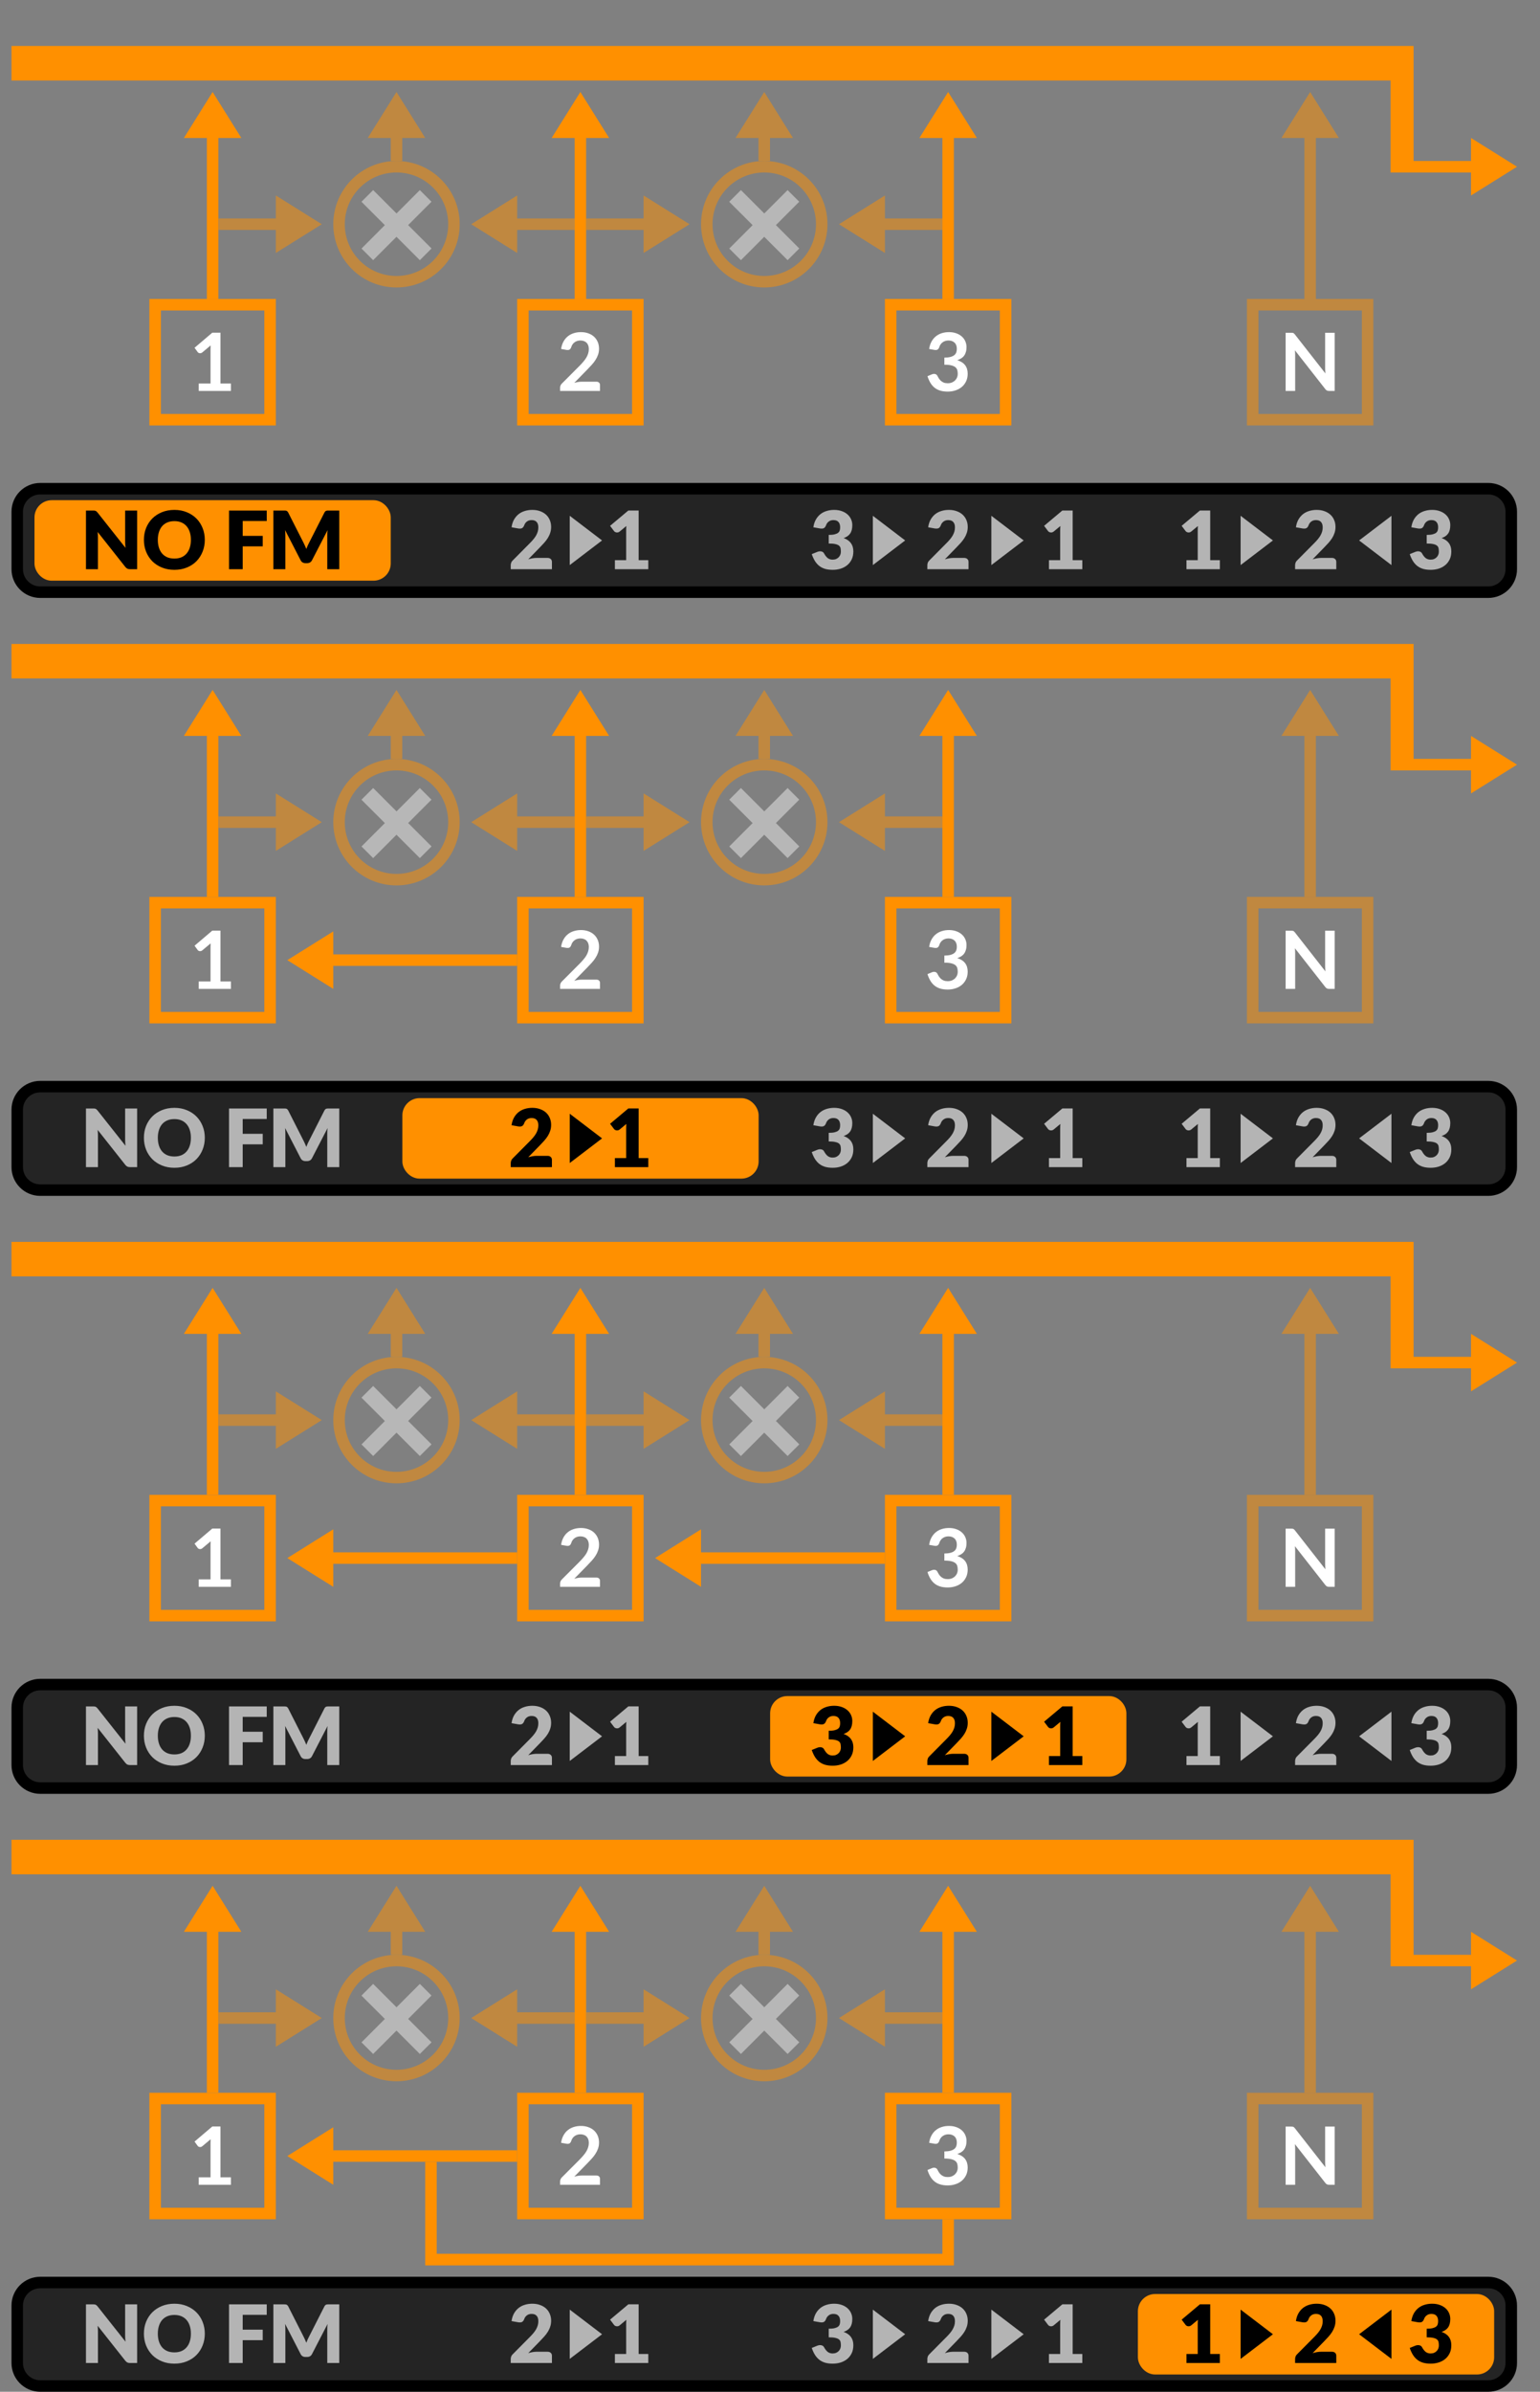 <svg width="134" height="208" viewBox="0 0 134 208" fill="none" xmlns="http://www.w3.org/2000/svg">
<rect x="0" y="0" width="134" height="208" fill="#808080" stroke="none"/>
<path fill-rule="evenodd" clip-rule="evenodd" d="M1 160V163H121V171H128V173L132 170.5L128 168V170H123V160H1Z" fill="#FF9000"/>
<rect x="13.5" y="182.5" width="10" height="10" stroke="#FF9000"/>
<rect x="45.5" y="182.5" width="10" height="10" stroke="#FF9000"/>
<rect x="77.5" y="182.5" width="10" height="10" stroke="#FF9000"/>
<path opacity="0.5" d="M119 182.5H109V192.5H119V182.5Z" stroke="#FF9000"/>
<path d="M38 188H37V197.012H83V193H82V196H38V188Z" fill="#FF9000"/>
<path d="M20.092 189.352V190H17.292V189.352H18.318V186.402C18.318 186.285 18.321 186.165 18.328 186.041L17.6 186.65C17.558 186.683 17.516 186.704 17.474 186.713C17.435 186.72 17.396 186.72 17.359 186.713C17.324 186.706 17.292 186.695 17.264 186.678C17.236 186.66 17.215 186.64 17.201 186.619L16.928 186.244L18.472 184.932H19.182V189.352H20.092Z" fill="white"/>
<path d="M51.903 189.195C51.997 189.195 52.07 189.222 52.124 189.275C52.18 189.327 52.208 189.396 52.208 189.482V190H48.736V189.713C48.736 189.655 48.747 189.594 48.771 189.531C48.796 189.466 48.836 189.407 48.89 189.356L50.426 187.816C50.555 187.685 50.669 187.56 50.769 187.441C50.872 187.322 50.957 187.205 51.025 187.088C51.092 186.971 51.144 186.853 51.179 186.734C51.216 186.613 51.235 186.486 51.235 186.353C51.235 186.232 51.217 186.125 51.182 186.034C51.147 185.941 51.097 185.863 51.032 185.8C50.969 185.737 50.892 185.69 50.801 185.66C50.712 185.627 50.612 185.611 50.5 185.611C50.397 185.611 50.301 185.626 50.213 185.656C50.126 185.684 50.049 185.725 49.982 185.779C49.914 185.83 49.857 185.891 49.81 185.961C49.764 186.031 49.729 186.108 49.705 186.192C49.666 186.299 49.614 186.37 49.551 186.405C49.488 186.44 49.397 186.449 49.278 186.43L48.823 186.349C48.858 186.107 48.926 185.894 49.026 185.712C49.127 185.528 49.251 185.375 49.401 185.254C49.552 185.13 49.725 185.038 49.919 184.977C50.115 184.914 50.325 184.883 50.549 184.883C50.782 184.883 50.996 184.918 51.189 184.988C51.383 185.056 51.549 185.152 51.686 185.278C51.824 185.404 51.931 185.556 52.008 185.733C52.085 185.911 52.124 186.108 52.124 186.325C52.124 186.512 52.096 186.684 52.04 186.843C51.986 187.002 51.913 187.153 51.819 187.298C51.728 187.443 51.621 187.583 51.497 187.718C51.374 187.853 51.244 187.991 51.109 188.131L49.968 189.296C50.077 189.264 50.186 189.239 50.293 189.223C50.403 189.204 50.507 189.195 50.605 189.195H51.903Z" fill="white"/>
<path d="M80.848 186.349C80.883 186.107 80.95 185.894 81.051 185.712C81.151 185.528 81.276 185.375 81.425 185.254C81.577 185.13 81.75 185.038 81.943 184.977C82.139 184.914 82.349 184.883 82.573 184.883C82.807 184.883 83.017 184.917 83.203 184.984C83.392 185.05 83.553 185.142 83.686 185.261C83.819 185.378 83.921 185.515 83.991 185.674C84.063 185.833 84.099 186.004 84.099 186.188C84.099 186.349 84.081 186.492 84.043 186.615C84.008 186.737 83.957 186.843 83.889 186.934C83.822 187.025 83.738 187.102 83.637 187.165C83.537 187.228 83.424 187.28 83.298 187.322C83.601 187.418 83.827 187.564 83.977 187.76C84.126 187.956 84.201 188.202 84.201 188.498C84.201 188.75 84.154 188.973 84.061 189.167C83.967 189.361 83.841 189.524 83.683 189.657C83.524 189.788 83.34 189.887 83.13 189.954C82.922 190.022 82.702 190.056 82.468 190.056C82.214 190.056 81.992 190.027 81.803 189.968C81.614 189.91 81.45 189.824 81.31 189.709C81.17 189.595 81.051 189.455 80.953 189.289C80.855 189.124 80.771 188.932 80.701 188.715L81.082 188.558C81.183 188.516 81.276 188.505 81.362 188.526C81.451 188.545 81.515 188.592 81.555 188.666C81.597 188.748 81.642 188.829 81.691 188.908C81.743 188.987 81.803 189.058 81.873 189.121C81.943 189.182 82.025 189.232 82.118 189.272C82.214 189.309 82.327 189.328 82.458 189.328C82.605 189.328 82.733 189.305 82.843 189.258C82.952 189.209 83.043 189.146 83.116 189.069C83.19 188.992 83.245 188.907 83.28 188.813C83.318 188.718 83.336 188.622 83.336 188.526C83.336 188.405 83.323 188.295 83.298 188.197C83.272 188.097 83.218 188.012 83.137 187.942C83.055 187.872 82.937 187.817 82.783 187.777C82.632 187.738 82.427 187.718 82.171 187.718V187.102C82.383 187.1 82.559 187.08 82.699 187.042C82.839 187.005 82.95 186.954 83.032 186.888C83.116 186.821 83.174 186.74 83.207 186.647C83.239 186.554 83.256 186.451 83.256 186.339C83.256 186.101 83.189 185.92 83.056 185.796C82.923 185.673 82.746 185.611 82.524 185.611C82.422 185.611 82.327 185.626 82.241 185.656C82.154 185.684 82.076 185.725 82.006 185.779C81.939 185.83 81.881 185.891 81.835 185.961C81.788 186.031 81.753 186.108 81.73 186.192C81.69 186.299 81.638 186.37 81.572 186.405C81.509 186.44 81.419 186.449 81.303 186.43L80.848 186.349Z" fill="white"/>
<path d="M116.133 184.939V190H115.65C115.576 190 115.513 189.988 115.461 189.965C115.412 189.939 115.364 189.897 115.318 189.839L112.675 186.465C112.689 186.619 112.696 186.761 112.696 186.892V190H111.867V184.939H112.36C112.4 184.939 112.434 184.941 112.462 184.946C112.492 184.948 112.518 184.955 112.539 184.967C112.562 184.976 112.584 184.991 112.605 185.012C112.626 185.031 112.65 185.057 112.675 185.089L115.328 188.477C115.321 188.396 115.315 188.315 115.311 188.236C115.306 188.157 115.304 188.083 115.304 188.015V184.939H116.133Z" fill="white"/>
<g opacity="0.5">
<path fill-rule="evenodd" clip-rule="evenodd" d="M31.453 173.547L32.469 172.531L34.502 174.564L36.531 172.532L37.543 173.544L35.514 175.576L37.548 177.61L36.532 178.625L34.499 176.592L32.469 178.625L31.456 177.614L33.487 175.58L31.453 173.547Z" fill="#EEEEEE"/>
<path d="M34.5 180.5C37.261 180.5 39.5 178.261 39.5 175.5C39.5 172.739 37.261 170.5 34.5 170.5C31.739 170.5 29.5 172.739 29.5 175.5C29.5 178.261 31.739 180.5 34.5 180.5Z" stroke="#FF9000"/>
</g>
<g opacity="0.5">
<path fill-rule="evenodd" clip-rule="evenodd" d="M63.453 173.547L64.469 172.531L66.502 174.564L68.531 172.532L69.543 173.544L67.514 175.576L69.548 177.61L68.532 178.625L66.499 176.592L64.469 178.625L63.456 177.614L65.487 175.58L63.453 173.547Z" fill="#EEEEEE"/>
<path d="M66.5 180.5C69.261 180.5 71.5 178.261 71.5 175.5C71.5 172.739 69.261 170.5 66.5 170.5C63.739 170.5 61.5 172.739 61.5 175.5C61.5 178.261 63.739 180.5 66.5 180.5Z" stroke="#FF9000"/>
</g>
<path fill-rule="evenodd" clip-rule="evenodd" d="M82 168L80 168L82.5 164L85 168L83 168L82 168Z" fill="#FF9000"/>
<path d="M82 182L82 167.5L83 167.5L83 182L82 182Z" fill="#FF9000"/>
<g opacity="0.5">
<path fill-rule="evenodd" clip-rule="evenodd" d="M113.5 168L111.5 168L114 164L116.5 168L114.5 168L113.5 168Z" fill="#FF9000"/>
<path d="M113.5 182L113.5 167.5L114.5 167.5L114.5 182L113.5 182Z" fill="#FF9000"/>
</g>
<path fill-rule="evenodd" clip-rule="evenodd" d="M50 168L48 168L50.5 164L53 168L51 168L50 168Z" fill="#FF9000"/>
<path d="M50 182L50 167.5L51 167.5L51 182L50 182Z" fill="#FF9000"/>
<path fill-rule="evenodd" clip-rule="evenodd" d="M18 168L16 168L18.5 164L21 168L19 168L18 168Z" fill="#FF9000"/>
<path d="M18 182L18 167.5L19 167.5L19 182L18 182Z" fill="#FF9000"/>
<g opacity="0.5">
<path fill-rule="evenodd" clip-rule="evenodd" d="M34 168L32 168L34.5 164L37 168L35 168L34 168Z" fill="#FF9000"/>
<path d="M34 170L34 167.5L35 167.5L35 170L34 170Z" fill="#FF9000"/>
</g>
<g opacity="0.5">
<path fill-rule="evenodd" clip-rule="evenodd" d="M66 168L64 168L66.5 164L69 168L67 168L66 168Z" fill="#FF9000"/>
<path d="M66 170L66 167.5L67 167.5L67 170L66 170Z" fill="#FF9000"/>
</g>
<g opacity="0.5">
<path fill-rule="evenodd" clip-rule="evenodd" d="M45 176L45 178L41 175.5L45 173L45 175L45 176Z" fill="#FF9000"/>
<path d="M50 176L44.5 176L44.5 175L50 175L50 176Z" fill="#FF9000"/>
</g>
<g opacity="0.5">
<path fill-rule="evenodd" clip-rule="evenodd" d="M77 176L77 178L73 175.5L77 173L77 175L77 176Z" fill="#FF9000"/>
<path d="M82 176L76.5 176L76.5 175L82 175L82 176Z" fill="#FF9000"/>
</g>
<path fill-rule="evenodd" clip-rule="evenodd" d="M29 188L29 190L25 187.5L29 185L29 187L29 188Z" fill="#FF9000"/>
<path d="M45 188L28.5 188L28.5 187L45 187L45 188Z" fill="#FF9000"/>
<g opacity="0.5">
<path fill-rule="evenodd" clip-rule="evenodd" d="M24 175L24 173L28 175.5L24 178L24 176L24 175Z" fill="#FF9000"/>
<path d="M19 175L24.5 175L24.5 176L19 176L19 175Z" fill="#FF9000"/>
</g>
<g opacity="0.5">
<path fill-rule="evenodd" clip-rule="evenodd" d="M56 175L56 173L60 175.5L56 178L56 176L56 175Z" fill="#FF9000"/>
<path d="M51 175L56.5 175L56.5 176L51 176L51 175Z" fill="#FF9000"/>
</g>
<path d="M1.5 200.5C1.5 199.395 2.395 198.5 3.5 198.5H129.5C130.605 198.5 131.5 199.395 131.5 200.5V205.5C131.5 206.605 130.605 207.5 129.5 207.5H3.5C2.395 207.5 1.5 206.605 1.5 205.5V200.5Z" fill="#242424"/>
<path d="M11.932 200.4V205.5H11.316C11.225 205.5 11.148 205.486 11.085 205.458C11.024 205.428 10.963 205.376 10.903 205.304L8.498 202.262C8.508 202.353 8.514 202.442 8.516 202.528C8.521 202.612 8.523 202.692 8.523 202.766V205.5H7.48V200.4H8.103C8.154 200.4 8.197 200.403 8.232 200.407C8.267 200.412 8.299 200.421 8.327 200.435C8.355 200.447 8.382 200.465 8.407 200.488C8.433 200.511 8.462 200.543 8.495 200.582L10.92 203.645C10.909 203.547 10.9 203.452 10.896 203.361C10.891 203.268 10.889 203.181 10.889 203.099V200.4H11.932ZM17.821 202.948C17.821 203.317 17.757 203.66 17.629 203.977C17.503 204.295 17.324 204.571 17.093 204.807C16.862 205.04 16.583 205.223 16.257 205.356C15.932 205.49 15.572 205.556 15.175 205.556C14.779 205.556 14.417 205.49 14.09 205.356C13.764 205.223 13.484 205.04 13.25 204.807C13.019 204.571 12.84 204.295 12.711 203.977C12.585 203.66 12.522 203.317 12.522 202.948C12.522 202.58 12.585 202.237 12.711 201.919C12.84 201.602 13.019 201.327 13.25 201.093C13.484 200.86 13.764 200.677 14.09 200.544C14.417 200.411 14.779 200.344 15.175 200.344C15.572 200.344 15.932 200.412 16.257 200.547C16.583 200.68 16.862 200.864 17.093 201.097C17.324 201.33 17.503 201.606 17.629 201.923C17.757 202.24 17.821 202.582 17.821 202.948ZM16.61 202.948C16.61 202.696 16.578 202.47 16.512 202.269C16.447 202.066 16.352 201.895 16.229 201.755C16.107 201.615 15.958 201.508 15.781 201.433C15.603 201.358 15.402 201.321 15.175 201.321C14.947 201.321 14.742 201.358 14.563 201.433C14.385 201.508 14.235 201.615 14.111 201.755C13.99 201.895 13.897 202.066 13.831 202.269C13.766 202.47 13.733 202.696 13.733 202.948C13.733 203.203 13.766 203.431 13.831 203.634C13.897 203.835 13.99 204.005 14.111 204.145C14.235 204.285 14.385 204.393 14.563 204.467C14.742 204.54 14.947 204.576 15.175 204.576C15.402 204.576 15.603 204.54 15.781 204.467C15.958 204.393 16.107 204.285 16.229 204.145C16.352 204.005 16.447 203.835 16.512 203.634C16.578 203.431 16.61 203.203 16.61 202.948ZM21.118 201.31V202.602H22.861V203.515H21.118V205.5H19.928V200.4H23.211V201.31H21.118ZM29.52 200.4V205.5H28.477V202.567C28.477 202.499 28.479 202.426 28.481 202.346C28.486 202.267 28.493 202.187 28.502 202.105L27.147 204.726C27.105 204.808 27.048 204.87 26.976 204.912C26.906 204.954 26.825 204.975 26.734 204.975H26.573C26.482 204.975 26.401 204.954 26.328 204.912C26.258 204.87 26.202 204.808 26.16 204.726L24.806 202.098C24.813 202.182 24.819 202.265 24.823 202.346C24.828 202.426 24.83 202.499 24.83 202.567V205.5H23.787V200.4H24.69C24.742 200.4 24.786 200.402 24.823 200.404C24.863 200.406 24.898 200.413 24.928 200.425C24.959 200.437 24.986 200.455 25.009 200.481C25.035 200.504 25.059 200.538 25.082 200.582L26.395 203.169C26.442 203.258 26.486 203.35 26.528 203.445C26.572 203.541 26.614 203.639 26.654 203.739C26.694 203.637 26.734 203.536 26.776 203.438C26.821 203.34 26.867 203.247 26.916 203.158L28.225 200.582C28.249 200.538 28.272 200.504 28.295 200.481C28.321 200.455 28.349 200.437 28.379 200.425C28.41 200.413 28.444 200.406 28.481 200.404C28.521 200.402 28.566 200.4 28.617 200.4H29.52Z" fill="#B4B4B4"/>
<path d="M47.647 204.52C47.763 204.52 47.856 204.553 47.923 204.618C47.991 204.681 48.025 204.765 48.025 204.87V205.5H44.441V205.15C44.441 205.082 44.455 205.01 44.483 204.933C44.511 204.856 44.56 204.786 44.63 204.723L46.1 203.242C46.226 203.116 46.335 202.996 46.429 202.882C46.522 202.768 46.599 202.656 46.66 202.546C46.72 202.434 46.766 202.323 46.796 202.213C46.827 202.101 46.842 201.984 46.842 201.86C46.842 201.657 46.793 201.502 46.695 201.394C46.599 201.285 46.452 201.23 46.254 201.23C46.093 201.23 45.956 201.273 45.844 201.359C45.735 201.443 45.659 201.548 45.617 201.674C45.568 201.803 45.504 201.888 45.424 201.93C45.345 201.972 45.232 201.981 45.085 201.958L44.511 201.856C44.548 201.602 44.619 201.38 44.724 201.191C44.832 201.002 44.963 200.845 45.12 200.719C45.278 200.593 45.459 200.5 45.662 200.439C45.865 200.376 46.083 200.344 46.317 200.344C46.569 200.344 46.795 200.382 46.996 200.456C47.199 200.529 47.371 200.63 47.514 200.761C47.656 200.892 47.765 201.048 47.839 201.23C47.916 201.41 47.955 201.608 47.955 201.825C47.955 202.012 47.928 202.184 47.874 202.343C47.823 202.502 47.752 202.653 47.661 202.798C47.57 202.94 47.464 203.079 47.342 203.214C47.223 203.347 47.096 203.483 46.961 203.62L45.963 204.642C46.092 204.603 46.219 204.572 46.345 204.551C46.471 204.53 46.587 204.52 46.695 204.52H47.647ZM56.41 204.716V205.5H53.505V204.716H54.485V202.143C54.485 202.078 54.486 202.013 54.489 201.947C54.491 201.88 54.495 201.812 54.499 201.744L53.918 202.227C53.867 202.267 53.816 202.292 53.764 202.301C53.715 202.308 53.669 202.308 53.624 202.301C53.58 202.292 53.54 202.276 53.505 202.255C53.47 202.232 53.444 202.209 53.428 202.185L53.085 201.73L54.674 200.397H55.57V204.716H56.41Z" fill="#B4B4B4"/>
<path d="M52.386 203L49.574 205.143L49.574 200.857L52.386 203Z" fill="#B4B4B4"/>
<path d="M70.773 201.856C70.811 201.602 70.882 201.38 70.987 201.191C71.094 201.002 71.226 200.845 71.382 200.719C71.541 200.593 71.722 200.5 71.925 200.439C72.128 200.376 72.346 200.344 72.579 200.344C72.831 200.344 73.055 200.381 73.251 200.453C73.447 200.523 73.613 200.619 73.748 200.74C73.883 200.861 73.986 201.002 74.056 201.163C74.126 201.322 74.161 201.49 74.161 201.667C74.161 201.828 74.145 201.971 74.112 202.094C74.079 202.216 74.031 202.322 73.965 202.413C73.902 202.502 73.823 202.577 73.727 202.64C73.634 202.701 73.526 202.752 73.405 202.794C73.97 202.993 74.252 203.378 74.252 203.949C74.252 204.22 74.203 204.456 74.105 204.656C74.007 204.857 73.875 205.024 73.71 205.157C73.546 205.29 73.356 205.39 73.139 205.458C72.922 205.523 72.696 205.556 72.46 205.556C72.218 205.556 72.002 205.53 71.813 205.479C71.624 205.425 71.456 205.344 71.309 205.234C71.162 205.122 71.032 204.98 70.92 204.807C70.811 204.634 70.715 204.429 70.633 204.191L71.116 203.995C71.242 203.946 71.359 203.933 71.466 203.956C71.573 203.98 71.65 204.033 71.697 204.117C71.802 204.311 71.913 204.452 72.03 204.541C72.149 204.627 72.287 204.67 72.446 204.67C72.567 204.67 72.672 204.651 72.761 204.611C72.852 204.569 72.927 204.516 72.985 204.453C73.046 204.388 73.091 204.315 73.122 204.233C73.152 204.151 73.167 204.068 73.167 203.984C73.167 203.875 73.159 203.777 73.143 203.69C73.129 203.602 73.087 203.526 73.017 203.463C72.947 203.4 72.841 203.352 72.698 203.319C72.558 203.284 72.362 203.267 72.11 203.267V202.518C72.323 202.518 72.494 202.502 72.625 202.469C72.755 202.436 72.856 202.392 72.926 202.336C72.998 202.278 73.046 202.208 73.069 202.126C73.093 202.044 73.104 201.954 73.104 201.856C73.104 201.656 73.055 201.502 72.957 201.394C72.862 201.285 72.715 201.23 72.516 201.23C72.355 201.23 72.219 201.273 72.107 201.359C71.997 201.443 71.921 201.548 71.879 201.674C71.83 201.803 71.766 201.888 71.687 201.93C71.607 201.972 71.494 201.981 71.347 201.958L70.773 201.856ZM83.897 204.52C84.014 204.52 84.106 204.553 84.174 204.618C84.241 204.681 84.275 204.765 84.275 204.87V205.5H80.691V205.15C80.691 205.082 80.705 205.01 80.733 204.933C80.761 204.856 80.81 204.786 80.88 204.723L82.35 203.242C82.476 203.116 82.586 202.996 82.679 202.882C82.772 202.768 82.85 202.656 82.91 202.546C82.971 202.434 83.016 202.323 83.047 202.213C83.077 202.101 83.092 201.984 83.092 201.86C83.092 201.657 83.043 201.502 82.945 201.394C82.85 201.285 82.703 201.23 82.504 201.23C82.343 201.23 82.207 201.273 82.095 201.359C81.985 201.443 81.909 201.548 81.867 201.674C81.818 201.803 81.754 201.888 81.675 201.93C81.595 201.972 81.482 201.981 81.335 201.958L80.761 201.856C80.799 201.602 80.87 201.38 80.975 201.191C81.082 201.002 81.214 200.845 81.37 200.719C81.529 200.593 81.71 200.5 81.913 200.439C82.116 200.376 82.334 200.344 82.567 200.344C82.819 200.344 83.046 200.382 83.246 200.456C83.449 200.529 83.622 200.63 83.764 200.761C83.906 200.892 84.015 201.048 84.09 201.23C84.167 201.41 84.205 201.608 84.205 201.825C84.205 202.012 84.178 202.184 84.125 202.343C84.073 202.502 84.002 202.653 83.911 202.798C83.82 202.94 83.714 203.079 83.593 203.214C83.474 203.347 83.347 203.483 83.211 203.62L82.214 204.642C82.342 204.603 82.469 204.572 82.595 204.551C82.721 204.53 82.838 204.52 82.945 204.52H83.897ZM94.176 204.716V205.5H91.271V204.716H92.251V202.143C92.251 202.078 92.252 202.013 92.254 201.947C92.257 201.88 92.26 201.812 92.265 201.744L91.684 202.227C91.632 202.267 91.581 202.292 91.53 202.301C91.481 202.308 91.434 202.308 91.39 202.301C91.345 202.292 91.306 202.276 91.271 202.255C91.236 202.232 91.21 202.209 91.194 202.185L90.851 201.73L92.44 200.397H93.336V204.716H94.176Z" fill="#B4B4B4"/>
<path d="M78.761 203L75.949 205.143L75.949 200.857L78.761 203Z" fill="#B4B4B4"/>
<path d="M89.074 203L86.261 205.143L86.261 200.857L89.074 203Z" fill="#B4B4B4"/>
<rect x="99.511" y="200" width="30" height="6" rx="1" fill="#FF9000"/>
<rect x="99.511" y="200" width="30" height="6" rx="1" stroke="#FF9000"/>
<path d="M106.144 204.716V205.5H103.239V204.716H104.219V202.143C104.219 202.078 104.22 202.013 104.222 201.947C104.225 201.88 104.228 201.812 104.233 201.744L103.652 202.227C103.6 202.267 103.549 202.292 103.498 202.301C103.449 202.308 103.402 202.308 103.358 202.301C103.313 202.292 103.274 202.276 103.239 202.255C103.204 202.232 103.178 202.209 103.162 202.185L102.819 201.73L104.408 200.397H105.304V204.716H106.144ZM115.897 204.52C116.014 204.52 116.106 204.553 116.174 204.618C116.241 204.681 116.275 204.765 116.275 204.87V205.5H112.691V205.15C112.691 205.082 112.705 205.01 112.733 204.933C112.761 204.856 112.81 204.786 112.88 204.723L114.35 203.242C114.476 203.116 114.586 202.996 114.679 202.882C114.773 202.768 114.85 202.656 114.91 202.546C114.971 202.434 115.016 202.323 115.047 202.213C115.077 202.101 115.092 201.984 115.092 201.86C115.092 201.657 115.043 201.502 114.945 201.394C114.85 201.285 114.703 201.23 114.504 201.23C114.343 201.23 114.207 201.273 114.095 201.359C113.985 201.443 113.909 201.548 113.867 201.674C113.818 201.803 113.754 201.888 113.675 201.93C113.595 201.972 113.482 201.981 113.335 201.958L112.761 201.856C112.799 201.602 112.87 201.38 112.975 201.191C113.082 201.002 113.214 200.845 113.37 200.719C113.529 200.593 113.71 200.5 113.913 200.439C114.116 200.376 114.334 200.344 114.567 200.344C114.819 200.344 115.046 200.382 115.246 200.456C115.449 200.529 115.622 200.63 115.764 200.761C115.907 200.892 116.015 201.048 116.09 201.23C116.167 201.41 116.205 201.608 116.205 201.825C116.205 202.012 116.178 202.184 116.125 202.343C116.073 202.502 116.002 202.653 115.911 202.798C115.82 202.94 115.714 203.079 115.593 203.214C115.474 203.347 115.347 203.483 115.211 203.62L114.214 204.642C114.342 204.603 114.469 204.572 114.595 204.551C114.721 204.53 114.838 204.52 114.945 204.52H115.897ZM122.805 201.856C122.843 201.602 122.914 201.38 123.019 201.191C123.126 201.002 123.258 200.845 123.414 200.719C123.573 200.593 123.754 200.5 123.957 200.439C124.16 200.376 124.378 200.344 124.611 200.344C124.863 200.344 125.087 200.381 125.283 200.453C125.479 200.523 125.645 200.619 125.78 200.74C125.916 200.861 126.018 201.002 126.088 201.163C126.158 201.322 126.193 201.49 126.193 201.667C126.193 201.828 126.177 201.971 126.144 202.094C126.112 202.216 126.063 202.322 125.997 202.413C125.934 202.502 125.855 202.577 125.759 202.64C125.666 202.701 125.559 202.752 125.437 202.794C126.002 202.993 126.284 203.378 126.284 203.949C126.284 204.22 126.235 204.456 126.137 204.656C126.039 204.857 125.907 205.024 125.742 205.157C125.578 205.29 125.388 205.39 125.171 205.458C124.954 205.523 124.728 205.556 124.492 205.556C124.25 205.556 124.034 205.53 123.845 205.479C123.656 205.425 123.488 205.344 123.341 205.234C123.194 205.122 123.064 204.98 122.952 204.807C122.843 204.634 122.747 204.429 122.665 204.191L123.148 203.995C123.274 203.946 123.391 203.933 123.498 203.956C123.606 203.98 123.683 204.033 123.729 204.117C123.834 204.311 123.945 204.452 124.062 204.541C124.181 204.627 124.32 204.67 124.478 204.67C124.6 204.67 124.705 204.651 124.793 204.611C124.884 204.569 124.959 204.516 125.017 204.453C125.078 204.388 125.123 204.315 125.154 204.233C125.184 204.151 125.199 204.068 125.199 203.984C125.199 203.875 125.191 203.777 125.175 203.69C125.161 203.602 125.119 203.526 125.049 203.463C124.979 203.4 124.873 203.352 124.73 203.319C124.59 203.284 124.394 203.267 124.142 203.267V202.518C124.355 202.518 124.526 202.502 124.657 202.469C124.787 202.436 124.888 202.392 124.958 202.336C125.03 202.278 125.078 202.208 125.101 202.126C125.125 202.044 125.136 201.954 125.136 201.856C125.136 201.656 125.087 201.502 124.989 201.394C124.894 201.285 124.747 201.23 124.548 201.23C124.387 201.23 124.251 201.273 124.139 201.359C124.029 201.443 123.953 201.548 123.911 201.674C123.862 201.803 123.798 201.888 123.719 201.93C123.639 201.972 123.526 201.981 123.379 201.958L122.805 201.856Z" fill="black"/>
<path d="M110.761 203L107.949 205.143L107.949 200.857L110.761 203Z" fill="black"/>
<path d="M118.261 203L121.074 200.857L121.074 205.143L118.261 203Z" fill="black"/>
<path d="M3.5 199H129.5V198H3.5V199ZM131 200.5V205.5H132V200.5H131ZM129.5 207H3.5V208H129.5V207ZM2 205.5V200.5H1V205.5H2ZM3.5 207C2.672 207 2 206.328 2 205.5H1C1 206.881 2.119 208 3.5 208V207ZM131 205.5C131 206.328 130.328 207 129.5 207V208C130.881 208 132 206.881 132 205.5H131ZM129.5 199C130.328 199 131 199.672 131 200.5H132C132 199.119 130.881 198 129.5 198V199ZM3.5 198C2.119 198 1 199.119 1 200.5H2C2 199.672 2.672 199 3.5 199V198Z" fill="black"/>
<path fill-rule="evenodd" clip-rule="evenodd" d="M1 108V111H121V119H128V121L132 118.5L128 116V118H123V108H1Z" fill="#FF9000"/>
<rect x="13.5" y="130.5" width="10" height="10" stroke="#FF9000"/>
<rect x="45.5" y="130.5" width="10" height="10" stroke="#FF9000"/>
<rect x="77.5" y="130.5" width="10" height="10" stroke="#FF9000"/>
<path opacity="0.5" d="M119 130.5H109V140.5H119V130.5Z" stroke="#FF9000"/>
<path d="M20.092 137.352V138H17.292V137.352H18.318V134.402C18.318 134.285 18.321 134.165 18.328 134.041L17.6 134.65C17.558 134.683 17.516 134.704 17.474 134.713C17.435 134.72 17.396 134.72 17.359 134.713C17.324 134.706 17.292 134.695 17.264 134.678C17.236 134.66 17.215 134.64 17.201 134.619L16.928 134.244L18.472 132.932H19.182V137.352H20.092Z" fill="white"/>
<path d="M51.903 137.195C51.997 137.195 52.07 137.222 52.124 137.275C52.18 137.327 52.208 137.396 52.208 137.482V138H48.736V137.713C48.736 137.655 48.747 137.594 48.771 137.531C48.796 137.466 48.836 137.407 48.89 137.356L50.426 135.816C50.555 135.685 50.669 135.56 50.769 135.441C50.872 135.322 50.957 135.205 51.025 135.088C51.092 134.971 51.144 134.853 51.179 134.734C51.216 134.613 51.235 134.486 51.235 134.353C51.235 134.232 51.217 134.125 51.182 134.034C51.147 133.941 51.097 133.863 51.032 133.8C50.969 133.737 50.892 133.69 50.801 133.66C50.712 133.627 50.612 133.611 50.5 133.611C50.397 133.611 50.301 133.626 50.213 133.656C50.126 133.684 50.049 133.725 49.982 133.779C49.914 133.83 49.857 133.891 49.81 133.961C49.764 134.031 49.729 134.108 49.705 134.192C49.666 134.299 49.614 134.37 49.551 134.405C49.488 134.44 49.397 134.449 49.278 134.43L48.823 134.349C48.858 134.107 48.926 133.894 49.026 133.712C49.127 133.528 49.251 133.375 49.401 133.254C49.552 133.13 49.725 133.038 49.919 132.977C50.115 132.914 50.325 132.883 50.549 132.883C50.782 132.883 50.996 132.918 51.189 132.988C51.383 133.056 51.549 133.152 51.686 133.278C51.824 133.404 51.931 133.556 52.008 133.733C52.085 133.911 52.124 134.108 52.124 134.325C52.124 134.512 52.096 134.684 52.04 134.843C51.986 135.002 51.913 135.153 51.819 135.298C51.728 135.443 51.621 135.583 51.497 135.718C51.374 135.853 51.244 135.991 51.109 136.131L49.968 137.296C50.077 137.264 50.186 137.239 50.293 137.223C50.403 137.204 50.507 137.195 50.605 137.195H51.903Z" fill="white"/>
<path d="M80.848 134.349C80.883 134.107 80.95 133.894 81.051 133.712C81.151 133.528 81.276 133.375 81.425 133.254C81.577 133.13 81.75 133.038 81.943 132.977C82.139 132.914 82.349 132.883 82.573 132.883C82.807 132.883 83.017 132.917 83.203 132.984C83.392 133.05 83.553 133.142 83.686 133.261C83.819 133.378 83.921 133.515 83.991 133.674C84.063 133.833 84.099 134.004 84.099 134.188C84.099 134.349 84.081 134.492 84.043 134.615C84.008 134.737 83.957 134.843 83.889 134.934C83.822 135.025 83.738 135.102 83.637 135.165C83.537 135.228 83.424 135.28 83.298 135.322C83.601 135.418 83.827 135.564 83.977 135.76C84.126 135.956 84.201 136.202 84.201 136.498C84.201 136.75 84.154 136.973 84.061 137.167C83.967 137.361 83.841 137.524 83.683 137.657C83.524 137.788 83.34 137.887 83.13 137.954C82.922 138.022 82.702 138.056 82.468 138.056C82.214 138.056 81.992 138.027 81.803 137.968C81.614 137.91 81.45 137.824 81.31 137.709C81.17 137.595 81.051 137.455 80.953 137.289C80.855 137.124 80.771 136.932 80.701 136.715L81.082 136.558C81.183 136.516 81.276 136.505 81.362 136.526C81.451 136.545 81.515 136.592 81.555 136.666C81.597 136.748 81.642 136.829 81.691 136.908C81.743 136.987 81.803 137.058 81.873 137.121C81.943 137.182 82.025 137.232 82.118 137.272C82.214 137.309 82.327 137.328 82.458 137.328C82.605 137.328 82.733 137.305 82.843 137.258C82.952 137.209 83.043 137.146 83.116 137.069C83.19 136.992 83.245 136.907 83.28 136.813C83.318 136.718 83.336 136.622 83.336 136.526C83.336 136.405 83.323 136.295 83.298 136.197C83.272 136.097 83.218 136.012 83.137 135.942C83.055 135.872 82.937 135.817 82.783 135.777C82.632 135.738 82.427 135.718 82.171 135.718V135.102C82.383 135.1 82.559 135.08 82.699 135.042C82.839 135.005 82.95 134.954 83.032 134.888C83.116 134.821 83.174 134.74 83.207 134.647C83.239 134.554 83.256 134.451 83.256 134.339C83.256 134.101 83.189 133.92 83.056 133.796C82.923 133.673 82.746 133.611 82.524 133.611C82.422 133.611 82.327 133.626 82.241 133.656C82.154 133.684 82.076 133.725 82.006 133.779C81.939 133.83 81.881 133.891 81.835 133.961C81.788 134.031 81.753 134.108 81.73 134.192C81.69 134.299 81.638 134.37 81.572 134.405C81.509 134.44 81.419 134.449 81.303 134.43L80.848 134.349Z" fill="white"/>
<path d="M116.133 132.939V138H115.65C115.576 138 115.513 137.988 115.461 137.965C115.412 137.939 115.364 137.897 115.318 137.839L112.675 134.465C112.689 134.619 112.696 134.761 112.696 134.892V138H111.867V132.939H112.36C112.4 132.939 112.434 132.941 112.462 132.946C112.492 132.948 112.518 132.955 112.539 132.967C112.562 132.976 112.584 132.991 112.605 133.012C112.626 133.031 112.65 133.057 112.675 133.089L115.328 136.477C115.321 136.396 115.315 136.315 115.311 136.236C115.306 136.157 115.304 136.083 115.304 136.015V132.939H116.133Z" fill="white"/>
<g opacity="0.5">
<path fill-rule="evenodd" clip-rule="evenodd" d="M31.453 121.547L32.469 120.531L34.502 122.564L36.531 120.532L37.543 121.544L35.514 123.576L37.548 125.61L36.532 126.625L34.499 124.592L32.469 126.625L31.456 125.614L33.487 123.58L31.453 121.547Z" fill="#EEEEEE"/>
<path d="M34.5 128.5C37.261 128.5 39.5 126.261 39.5 123.5C39.5 120.739 37.261 118.5 34.5 118.5C31.739 118.5 29.5 120.739 29.5 123.5C29.5 126.261 31.739 128.5 34.5 128.5Z" stroke="#FF9000"/>
</g>
<g opacity="0.5">
<path fill-rule="evenodd" clip-rule="evenodd" d="M63.453 121.547L64.469 120.531L66.502 122.564L68.531 120.532L69.543 121.544L67.514 123.576L69.548 125.61L68.532 126.625L66.499 124.592L64.469 126.625L63.456 125.614L65.487 123.58L63.453 121.547Z" fill="#EEEEEE"/>
<path d="M66.5 128.5C69.261 128.5 71.5 126.261 71.5 123.5C71.5 120.739 69.261 118.5 66.5 118.5C63.739 118.5 61.5 120.739 61.5 123.5C61.5 126.261 63.739 128.5 66.5 128.5Z" stroke="#FF9000"/>
</g>
<path fill-rule="evenodd" clip-rule="evenodd" d="M82 116L80 116L82.5 112L85 116L83 116L82 116Z" fill="#FF9000"/>
<path d="M82 130L82 115.5L83 115.5L83 130L82 130Z" fill="#FF9000"/>
<g opacity="0.5">
<path fill-rule="evenodd" clip-rule="evenodd" d="M113.5 116L111.5 116L114 112L116.5 116L114.5 116L113.5 116Z" fill="#FF9000"/>
<path d="M113.5 130L113.5 115.5L114.5 115.5L114.5 130L113.5 130Z" fill="#FF9000"/>
</g>
<path fill-rule="evenodd" clip-rule="evenodd" d="M50 116L48 116L50.5 112L53 116L51 116L50 116Z" fill="#FF9000"/>
<path d="M50 130L50 115.5L51 115.5L51 130L50 130Z" fill="#FF9000"/>
<path fill-rule="evenodd" clip-rule="evenodd" d="M18 116L16 116L18.5 112L21 116L19 116L18 116Z" fill="#FF9000"/>
<path d="M18 130L18 115.5L19 115.5L19 130L18 130Z" fill="#FF9000"/>
<g opacity="0.5">
<path fill-rule="evenodd" clip-rule="evenodd" d="M34 116L32 116L34.5 112L37 116L35 116L34 116Z" fill="#FF9000"/>
<path d="M34 118L34 115.5L35 115.5L35 118L34 118Z" fill="#FF9000"/>
</g>
<g opacity="0.5">
<path fill-rule="evenodd" clip-rule="evenodd" d="M66 116L64 116L66.5 112L69 116L67 116L66 116Z" fill="#FF9000"/>
<path d="M66 118L66 115.5L67 115.5L67 118L66 118Z" fill="#FF9000"/>
</g>
<g opacity="0.5">
<path fill-rule="evenodd" clip-rule="evenodd" d="M45 124L45 126L41 123.5L45 121L45 123L45 124Z" fill="#FF9000"/>
<path d="M50 124L44.5 124L44.5 123L50 123L50 124Z" fill="#FF9000"/>
</g>
<g opacity="0.5">
<path fill-rule="evenodd" clip-rule="evenodd" d="M77 124L77 126L73 123.5L77 121L77 123L77 124Z" fill="#FF9000"/>
<path d="M82 124L76.5 124L76.5 123L82 123L82 124Z" fill="#FF9000"/>
</g>
<path fill-rule="evenodd" clip-rule="evenodd" d="M61 136L61 138L57 135.5L61 133L61 135L61 136Z" fill="#FF9000"/>
<path d="M77 136L60.5 136L60.5 135L77 135L77 136Z" fill="#FF9000"/>
<path fill-rule="evenodd" clip-rule="evenodd" d="M29 136L29 138L25 135.5L29 133L29 135L29 136Z" fill="#FF9000"/>
<path d="M45 136L28.5 136L28.5 135L45 135L45 136Z" fill="#FF9000"/>
<g opacity="0.5">
<path fill-rule="evenodd" clip-rule="evenodd" d="M24 123L24 121L28 123.5L24 126L24 124L24 123Z" fill="#FF9000"/>
<path d="M19 123L24.5 123L24.5 124L19 124L19 123Z" fill="#FF9000"/>
</g>
<g opacity="0.5">
<path fill-rule="evenodd" clip-rule="evenodd" d="M56 123L56 121L60 123.5L56 126L56 124L56 123Z" fill="#FF9000"/>
<path d="M51 123L56.5 123L56.5 124L51 124L51 123Z" fill="#FF9000"/>
</g>
<path d="M1.5 148.5C1.5 147.395 2.395 146.5 3.5 146.5H129.5C130.605 146.5 131.5 147.395 131.5 148.5V153.5C131.5 154.605 130.605 155.5 129.5 155.5H3.5C2.395 155.5 1.5 154.605 1.5 153.5V148.5Z" fill="#242424"/>
<path d="M11.932 148.4V153.5H11.316C11.225 153.5 11.148 153.486 11.085 153.458C11.024 153.428 10.963 153.376 10.903 153.304L8.498 150.262C8.508 150.353 8.514 150.442 8.516 150.528C8.521 150.612 8.523 150.692 8.523 150.766V153.5H7.48V148.4H8.103C8.154 148.4 8.197 148.403 8.232 148.407C8.267 148.412 8.299 148.421 8.327 148.435C8.355 148.447 8.382 148.465 8.407 148.488C8.433 148.511 8.462 148.543 8.495 148.582L10.92 151.645C10.909 151.547 10.9 151.452 10.896 151.361C10.891 151.268 10.889 151.181 10.889 151.099V148.4H11.932ZM17.821 150.948C17.821 151.317 17.757 151.66 17.629 151.977C17.503 152.295 17.324 152.571 17.093 152.807C16.862 153.04 16.583 153.223 16.257 153.356C15.932 153.49 15.572 153.556 15.175 153.556C14.779 153.556 14.417 153.49 14.09 153.356C13.764 153.223 13.484 153.04 13.25 152.807C13.019 152.571 12.84 152.295 12.711 151.977C12.585 151.66 12.522 151.317 12.522 150.948C12.522 150.58 12.585 150.237 12.711 149.919C12.84 149.602 13.019 149.327 13.25 149.093C13.484 148.86 13.764 148.677 14.09 148.544C14.417 148.411 14.779 148.344 15.175 148.344C15.572 148.344 15.932 148.412 16.257 148.547C16.583 148.68 16.862 148.864 17.093 149.097C17.324 149.33 17.503 149.606 17.629 149.923C17.757 150.24 17.821 150.582 17.821 150.948ZM16.61 150.948C16.61 150.696 16.578 150.47 16.512 150.269C16.447 150.066 16.352 149.895 16.229 149.755C16.107 149.615 15.958 149.508 15.781 149.433C15.603 149.358 15.402 149.321 15.175 149.321C14.947 149.321 14.742 149.358 14.563 149.433C14.385 149.508 14.235 149.615 14.111 149.755C13.99 149.895 13.897 150.066 13.831 150.269C13.766 150.47 13.733 150.696 13.733 150.948C13.733 151.203 13.766 151.431 13.831 151.634C13.897 151.835 13.99 152.005 14.111 152.145C14.235 152.285 14.385 152.393 14.563 152.467C14.742 152.54 14.947 152.576 15.175 152.576C15.402 152.576 15.603 152.54 15.781 152.467C15.958 152.393 16.107 152.285 16.229 152.145C16.352 152.005 16.447 151.835 16.512 151.634C16.578 151.431 16.61 151.203 16.61 150.948ZM21.118 149.31V150.602H22.861V151.515H21.118V153.5H19.928V148.4H23.211V149.31H21.118ZM29.52 148.4V153.5H28.477V150.567C28.477 150.499 28.479 150.426 28.481 150.346C28.486 150.267 28.493 150.187 28.502 150.105L27.147 152.726C27.105 152.808 27.048 152.87 26.976 152.912C26.906 152.954 26.825 152.975 26.734 152.975H26.573C26.482 152.975 26.401 152.954 26.328 152.912C26.258 152.87 26.202 152.808 26.16 152.726L24.806 150.098C24.813 150.182 24.819 150.265 24.823 150.346C24.828 150.426 24.83 150.499 24.83 150.567V153.5H23.787V148.4H24.69C24.742 148.4 24.786 148.402 24.823 148.404C24.863 148.406 24.898 148.413 24.928 148.425C24.959 148.437 24.986 148.455 25.009 148.481C25.035 148.504 25.059 148.538 25.082 148.582L26.395 151.169C26.442 151.258 26.486 151.35 26.528 151.445C26.572 151.541 26.614 151.639 26.654 151.739C26.694 151.637 26.734 151.536 26.776 151.438C26.821 151.34 26.867 151.247 26.916 151.158L28.225 148.582C28.249 148.538 28.272 148.504 28.295 148.481C28.321 148.455 28.349 148.437 28.379 148.425C28.41 148.413 28.444 148.406 28.481 148.404C28.521 148.402 28.566 148.4 28.617 148.4H29.52Z" fill="#B4B4B4"/>
<path d="M47.647 152.52C47.763 152.52 47.856 152.553 47.923 152.618C47.991 152.681 48.025 152.765 48.025 152.87V153.5H44.441V153.15C44.441 153.082 44.455 153.01 44.483 152.933C44.511 152.856 44.56 152.786 44.63 152.723L46.1 151.242C46.226 151.116 46.335 150.996 46.429 150.882C46.522 150.768 46.599 150.656 46.66 150.546C46.72 150.434 46.766 150.323 46.796 150.213C46.827 150.101 46.842 149.984 46.842 149.86C46.842 149.657 46.793 149.502 46.695 149.394C46.599 149.285 46.452 149.23 46.254 149.23C46.093 149.23 45.956 149.273 45.844 149.359C45.735 149.443 45.659 149.548 45.617 149.674C45.568 149.803 45.504 149.888 45.424 149.93C45.345 149.972 45.232 149.981 45.085 149.958L44.511 149.856C44.548 149.602 44.619 149.38 44.724 149.191C44.832 149.002 44.963 148.845 45.12 148.719C45.278 148.593 45.459 148.5 45.662 148.439C45.865 148.376 46.083 148.344 46.317 148.344C46.569 148.344 46.795 148.382 46.996 148.456C47.199 148.529 47.371 148.63 47.514 148.761C47.656 148.892 47.765 149.048 47.839 149.23C47.916 149.41 47.955 149.608 47.955 149.825C47.955 150.012 47.928 150.184 47.874 150.343C47.823 150.502 47.752 150.653 47.661 150.798C47.57 150.94 47.464 151.079 47.342 151.214C47.223 151.347 47.096 151.483 46.961 151.62L45.963 152.642C46.092 152.603 46.219 152.572 46.345 152.551C46.471 152.53 46.587 152.52 46.695 152.52H47.647ZM56.41 152.716V153.5H53.505V152.716H54.485V150.143C54.485 150.078 54.486 150.013 54.489 149.947C54.491 149.88 54.495 149.812 54.499 149.744L53.918 150.227C53.867 150.267 53.816 150.292 53.764 150.301C53.715 150.308 53.669 150.308 53.624 150.301C53.58 150.292 53.54 150.276 53.505 150.255C53.47 150.232 53.444 150.209 53.428 150.185L53.085 149.73L54.674 148.397H55.57V152.716H56.41Z" fill="#B4B4B4"/>
<path d="M52.386 151L49.574 153.143L49.574 148.857L52.386 151Z" fill="#B4B4B4"/>
<rect x="67.511" y="148" width="30" height="6" rx="1" fill="#FF9000"/>
<rect x="67.511" y="148" width="30" height="6" rx="1" stroke="#FF9000"/>
<path d="M70.773 149.856C70.811 149.602 70.882 149.38 70.987 149.191C71.094 149.002 71.226 148.845 71.382 148.719C71.541 148.593 71.722 148.5 71.925 148.439C72.128 148.376 72.346 148.344 72.579 148.344C72.831 148.344 73.055 148.381 73.251 148.453C73.447 148.523 73.613 148.619 73.748 148.74C73.883 148.861 73.986 149.002 74.056 149.163C74.126 149.322 74.161 149.49 74.161 149.667C74.161 149.828 74.145 149.971 74.112 150.094C74.079 150.216 74.031 150.322 73.965 150.413C73.902 150.502 73.823 150.577 73.727 150.64C73.634 150.701 73.526 150.752 73.405 150.794C73.97 150.993 74.252 151.378 74.252 151.949C74.252 152.22 74.203 152.456 74.105 152.656C74.007 152.857 73.875 153.024 73.71 153.157C73.546 153.29 73.356 153.39 73.139 153.458C72.922 153.523 72.696 153.556 72.46 153.556C72.218 153.556 72.002 153.53 71.813 153.479C71.624 153.425 71.456 153.344 71.309 153.234C71.162 153.122 71.032 152.98 70.92 152.807C70.811 152.634 70.715 152.429 70.633 152.191L71.116 151.995C71.242 151.946 71.359 151.933 71.466 151.956C71.573 151.98 71.65 152.033 71.697 152.117C71.802 152.311 71.913 152.452 72.03 152.541C72.149 152.627 72.287 152.67 72.446 152.67C72.567 152.67 72.672 152.651 72.761 152.611C72.852 152.569 72.927 152.516 72.985 152.453C73.046 152.388 73.091 152.315 73.122 152.233C73.152 152.151 73.167 152.068 73.167 151.984C73.167 151.875 73.159 151.777 73.143 151.69C73.129 151.602 73.087 151.526 73.017 151.463C72.947 151.4 72.841 151.352 72.698 151.319C72.558 151.284 72.362 151.267 72.11 151.267V150.518C72.323 150.518 72.494 150.502 72.625 150.469C72.755 150.436 72.856 150.392 72.926 150.336C72.998 150.278 73.046 150.208 73.069 150.126C73.093 150.044 73.104 149.954 73.104 149.856C73.104 149.656 73.055 149.502 72.957 149.394C72.862 149.285 72.715 149.23 72.516 149.23C72.355 149.23 72.219 149.273 72.107 149.359C71.997 149.443 71.921 149.548 71.879 149.674C71.83 149.803 71.766 149.888 71.687 149.93C71.607 149.972 71.494 149.981 71.347 149.958L70.773 149.856ZM83.897 152.52C84.014 152.52 84.106 152.553 84.174 152.618C84.241 152.681 84.275 152.765 84.275 152.87V153.5H80.691V153.15C80.691 153.082 80.705 153.01 80.733 152.933C80.761 152.856 80.81 152.786 80.88 152.723L82.35 151.242C82.476 151.116 82.586 150.996 82.679 150.882C82.772 150.768 82.85 150.656 82.91 150.546C82.971 150.434 83.016 150.323 83.047 150.213C83.077 150.101 83.092 149.984 83.092 149.86C83.092 149.657 83.043 149.502 82.945 149.394C82.85 149.285 82.703 149.23 82.504 149.23C82.343 149.23 82.207 149.273 82.095 149.359C81.985 149.443 81.909 149.548 81.867 149.674C81.818 149.803 81.754 149.888 81.675 149.93C81.595 149.972 81.482 149.981 81.335 149.958L80.761 149.856C80.799 149.602 80.87 149.38 80.975 149.191C81.082 149.002 81.214 148.845 81.37 148.719C81.529 148.593 81.71 148.5 81.913 148.439C82.116 148.376 82.334 148.344 82.567 148.344C82.819 148.344 83.046 148.382 83.246 148.456C83.449 148.529 83.622 148.63 83.764 148.761C83.906 148.892 84.015 149.048 84.09 149.23C84.167 149.41 84.205 149.608 84.205 149.825C84.205 150.012 84.178 150.184 84.125 150.343C84.073 150.502 84.002 150.653 83.911 150.798C83.82 150.94 83.714 151.079 83.593 151.214C83.474 151.347 83.347 151.483 83.211 151.62L82.214 152.642C82.342 152.603 82.469 152.572 82.595 152.551C82.721 152.53 82.838 152.52 82.945 152.52H83.897ZM94.176 152.716V153.5H91.271V152.716H92.251V150.143C92.251 150.078 92.252 150.013 92.254 149.947C92.257 149.88 92.26 149.812 92.265 149.744L91.684 150.227C91.632 150.267 91.581 150.292 91.53 150.301C91.481 150.308 91.434 150.308 91.39 150.301C91.345 150.292 91.306 150.276 91.271 150.255C91.236 150.232 91.21 150.209 91.194 150.185L90.851 149.73L92.44 148.397H93.336V152.716H94.176Z" fill="black"/>
<path d="M78.761 151L75.949 153.143L75.949 148.857L78.761 151Z" fill="black"/>
<path d="M89.074 151L86.261 153.143L86.261 148.857L89.074 151Z" fill="black"/>
<path d="M106.144 152.716V153.5H103.239V152.716H104.219V150.143C104.219 150.078 104.22 150.013 104.222 149.947C104.225 149.88 104.228 149.812 104.233 149.744L103.652 150.227C103.6 150.267 103.549 150.292 103.498 150.301C103.449 150.308 103.402 150.308 103.358 150.301C103.313 150.292 103.274 150.276 103.239 150.255C103.204 150.232 103.178 150.209 103.162 150.185L102.819 149.73L104.408 148.397H105.304V152.716H106.144ZM115.897 152.52C116.014 152.52 116.106 152.553 116.174 152.618C116.241 152.681 116.275 152.765 116.275 152.87V153.5H112.691V153.15C112.691 153.082 112.705 153.01 112.733 152.933C112.761 152.856 112.81 152.786 112.88 152.723L114.35 151.242C114.476 151.116 114.586 150.996 114.679 150.882C114.773 150.768 114.85 150.656 114.91 150.546C114.971 150.434 115.016 150.323 115.047 150.213C115.077 150.101 115.092 149.984 115.092 149.86C115.092 149.657 115.043 149.502 114.945 149.394C114.85 149.285 114.703 149.23 114.504 149.23C114.343 149.23 114.207 149.273 114.095 149.359C113.985 149.443 113.909 149.548 113.867 149.674C113.818 149.803 113.754 149.888 113.675 149.93C113.595 149.972 113.482 149.981 113.335 149.958L112.761 149.856C112.799 149.602 112.87 149.38 112.975 149.191C113.082 149.002 113.214 148.845 113.37 148.719C113.529 148.593 113.71 148.5 113.913 148.439C114.116 148.376 114.334 148.344 114.567 148.344C114.819 148.344 115.046 148.382 115.246 148.456C115.449 148.529 115.622 148.63 115.764 148.761C115.907 148.892 116.015 149.048 116.09 149.23C116.167 149.41 116.205 149.608 116.205 149.825C116.205 150.012 116.178 150.184 116.125 150.343C116.073 150.502 116.002 150.653 115.911 150.798C115.82 150.94 115.714 151.079 115.593 151.214C115.474 151.347 115.347 151.483 115.211 151.62L114.214 152.642C114.342 152.603 114.469 152.572 114.595 152.551C114.721 152.53 114.838 152.52 114.945 152.52H115.897ZM122.805 149.856C122.843 149.602 122.914 149.38 123.019 149.191C123.126 149.002 123.258 148.845 123.414 148.719C123.573 148.593 123.754 148.5 123.957 148.439C124.16 148.376 124.378 148.344 124.611 148.344C124.863 148.344 125.087 148.381 125.283 148.453C125.479 148.523 125.645 148.619 125.78 148.74C125.916 148.861 126.018 149.002 126.088 149.163C126.158 149.322 126.193 149.49 126.193 149.667C126.193 149.828 126.177 149.971 126.144 150.094C126.112 150.216 126.063 150.322 125.997 150.413C125.934 150.502 125.855 150.577 125.759 150.64C125.666 150.701 125.559 150.752 125.437 150.794C126.002 150.993 126.284 151.378 126.284 151.949C126.284 152.22 126.235 152.456 126.137 152.656C126.039 152.857 125.907 153.024 125.742 153.157C125.578 153.29 125.388 153.39 125.171 153.458C124.954 153.523 124.728 153.556 124.492 153.556C124.25 153.556 124.034 153.53 123.845 153.479C123.656 153.425 123.488 153.344 123.341 153.234C123.194 153.122 123.064 152.98 122.952 152.807C122.843 152.634 122.747 152.429 122.665 152.191L123.148 151.995C123.274 151.946 123.391 151.933 123.498 151.956C123.606 151.98 123.683 152.033 123.729 152.117C123.834 152.311 123.945 152.452 124.062 152.541C124.181 152.627 124.32 152.67 124.478 152.67C124.6 152.67 124.705 152.651 124.793 152.611C124.884 152.569 124.959 152.516 125.017 152.453C125.078 152.388 125.123 152.315 125.154 152.233C125.184 152.151 125.199 152.068 125.199 151.984C125.199 151.875 125.191 151.777 125.175 151.69C125.161 151.602 125.119 151.526 125.049 151.463C124.979 151.4 124.873 151.352 124.73 151.319C124.59 151.284 124.394 151.267 124.142 151.267V150.518C124.355 150.518 124.526 150.502 124.657 150.469C124.787 150.436 124.888 150.392 124.958 150.336C125.03 150.278 125.078 150.208 125.101 150.126C125.125 150.044 125.136 149.954 125.136 149.856C125.136 149.656 125.087 149.502 124.989 149.394C124.894 149.285 124.747 149.23 124.548 149.23C124.387 149.23 124.251 149.273 124.139 149.359C124.029 149.443 123.953 149.548 123.911 149.674C123.862 149.803 123.798 149.888 123.719 149.93C123.639 149.972 123.526 149.981 123.379 149.958L122.805 149.856Z" fill="#B4B4B4"/>
<path d="M110.761 151L107.949 153.143L107.949 148.857L110.761 151Z" fill="#B4B4B4"/>
<path d="M118.261 151L121.074 148.857L121.074 153.143L118.261 151Z" fill="#B4B4B4"/>
<path d="M3.5 147H129.5V146H3.5V147ZM131 148.5V153.5H132V148.5H131ZM129.5 155H3.5V156H129.5V155ZM2 153.5V148.5H1V153.5H2ZM3.5 155C2.672 155 2 154.328 2 153.5H1C1 154.881 2.119 156 3.5 156V155ZM131 153.5C131 154.328 130.328 155 129.5 155V156C130.881 156 132 154.881 132 153.5H131ZM129.5 147C130.328 147 131 147.672 131 148.5H132C132 147.119 130.881 146 129.5 146V147ZM3.5 146C2.119 146 1 147.119 1 148.5H2C2 147.672 2.672 147 3.5 147V146Z" fill="black"/>
<path fill-rule="evenodd" clip-rule="evenodd" d="M1 56V59H121V67H128V69L132 66.5L128 64V66H123V56H1Z" fill="#FF9000"/>
<rect x="13.5" y="78.5" width="10" height="10" stroke="#FF9000"/>
<rect x="45.5" y="78.5" width="10" height="10" stroke="#FF9000"/>
<rect x="77.5" y="78.5" width="10" height="10" stroke="#FF9000"/>
<path opacity="0.5" d="M119 78.5H109V88.5H119V78.5Z" stroke="#FF9000"/>
<path d="M20.092 85.353V86H17.292V85.353H18.318V82.402C18.318 82.285 18.321 82.165 18.328 82.041L17.6 82.65C17.558 82.683 17.516 82.704 17.474 82.713C17.435 82.721 17.396 82.721 17.359 82.713C17.324 82.707 17.292 82.695 17.264 82.678C17.236 82.66 17.215 82.64 17.201 82.619L16.928 82.245L18.472 80.932H19.182V85.353H20.092Z" fill="white"/>
<path d="M51.903 85.195C51.997 85.195 52.07 85.222 52.124 85.275C52.18 85.327 52.208 85.396 52.208 85.482V86H48.736V85.713C48.736 85.655 48.747 85.594 48.771 85.531C48.796 85.466 48.836 85.407 48.89 85.356L50.426 83.816C50.555 83.685 50.669 83.561 50.769 83.442C50.872 83.323 50.957 83.205 51.025 83.088C51.092 82.971 51.144 82.853 51.179 82.734C51.216 82.613 51.235 82.486 51.235 82.353C51.235 82.232 51.217 82.126 51.182 82.034C51.147 81.941 51.097 81.863 51.032 81.8C50.969 81.737 50.892 81.69 50.801 81.66C50.712 81.627 50.612 81.611 50.5 81.611C50.397 81.611 50.301 81.626 50.213 81.656C50.126 81.684 50.049 81.725 49.982 81.779C49.914 81.83 49.857 81.891 49.81 81.961C49.764 82.031 49.729 82.108 49.705 82.192C49.666 82.299 49.614 82.371 49.551 82.406C49.488 82.441 49.397 82.449 49.278 82.43L48.823 82.35C48.858 82.107 48.926 81.894 49.026 81.713C49.127 81.528 49.251 81.375 49.401 81.254C49.552 81.13 49.725 81.038 49.919 80.978C50.115 80.915 50.325 80.883 50.549 80.883C50.782 80.883 50.996 80.918 51.189 80.988C51.383 81.056 51.549 81.153 51.686 81.278C51.824 81.404 51.931 81.556 52.008 81.734C52.085 81.911 52.124 82.108 52.124 82.325C52.124 82.512 52.096 82.684 52.04 82.843C51.986 83.002 51.913 83.153 51.819 83.298C51.728 83.443 51.621 83.583 51.497 83.718C51.374 83.853 51.244 83.991 51.109 84.131L49.968 85.296C50.077 85.264 50.186 85.239 50.293 85.223C50.403 85.204 50.507 85.195 50.605 85.195H51.903Z" fill="white"/>
<path d="M80.848 82.35C80.883 82.107 80.95 81.894 81.051 81.713C81.151 81.528 81.276 81.375 81.425 81.254C81.577 81.13 81.75 81.038 81.943 80.978C82.139 80.915 82.349 80.883 82.573 80.883C82.807 80.883 83.017 80.917 83.203 80.984C83.392 81.05 83.553 81.142 83.686 81.261C83.819 81.378 83.921 81.515 83.991 81.674C84.063 81.833 84.099 82.004 84.099 82.189C84.099 82.35 84.081 82.492 84.043 82.615C84.008 82.737 83.957 82.843 83.889 82.934C83.822 83.025 83.738 83.102 83.637 83.165C83.537 83.228 83.424 83.281 83.298 83.323C83.601 83.418 83.827 83.564 83.977 83.76C84.126 83.956 84.201 84.202 84.201 84.499C84.201 84.751 84.154 84.973 84.061 85.167C83.967 85.361 83.841 85.524 83.683 85.657C83.524 85.788 83.34 85.887 83.13 85.954C82.922 86.022 82.702 86.056 82.468 86.056C82.214 86.056 81.992 86.027 81.803 85.969C81.614 85.91 81.45 85.824 81.31 85.71C81.17 85.595 81.051 85.455 80.953 85.29C80.855 85.124 80.771 84.933 80.701 84.716L81.082 84.558C81.183 84.516 81.276 84.505 81.362 84.526C81.451 84.545 81.515 84.592 81.555 84.666C81.597 84.748 81.642 84.829 81.691 84.908C81.743 84.987 81.803 85.058 81.873 85.121C81.943 85.182 82.025 85.232 82.118 85.272C82.214 85.309 82.327 85.328 82.458 85.328C82.605 85.328 82.733 85.305 82.843 85.258C82.952 85.209 83.043 85.146 83.116 85.069C83.19 84.992 83.245 84.907 83.28 84.814C83.318 84.718 83.336 84.622 83.336 84.526C83.336 84.405 83.323 84.296 83.298 84.198C83.272 84.097 83.218 84.012 83.137 83.942C83.055 83.872 82.937 83.817 82.783 83.778C82.632 83.738 82.427 83.718 82.171 83.718V83.102C82.383 83.1 82.559 83.08 82.699 83.043C82.839 83.005 82.95 82.954 83.032 82.888C83.116 82.821 83.174 82.74 83.207 82.647C83.239 82.554 83.256 82.451 83.256 82.339C83.256 82.101 83.189 81.92 83.056 81.796C82.923 81.673 82.746 81.611 82.524 81.611C82.422 81.611 82.327 81.626 82.241 81.656C82.154 81.684 82.076 81.725 82.006 81.779C81.939 81.83 81.881 81.891 81.835 81.961C81.788 82.031 81.753 82.108 81.73 82.192C81.69 82.299 81.638 82.371 81.572 82.406C81.509 82.441 81.419 82.449 81.303 82.43L80.848 82.35Z" fill="white"/>
<path d="M116.133 80.939V86H115.65C115.576 86 115.513 85.988 115.461 85.965C115.412 85.939 115.364 85.897 115.318 85.839L112.675 82.465C112.689 82.619 112.696 82.761 112.696 82.892V86H111.867V80.939H112.36C112.4 80.939 112.434 80.941 112.462 80.946C112.492 80.948 112.518 80.955 112.539 80.967C112.562 80.976 112.584 80.992 112.605 81.013C112.626 81.031 112.65 81.057 112.675 81.09L115.328 84.478C115.321 84.396 115.315 84.315 115.311 84.236C115.306 84.157 115.304 84.083 115.304 84.016V80.939H116.133Z" fill="white"/>
<g opacity="0.5">
<path fill-rule="evenodd" clip-rule="evenodd" d="M31.453 69.547L32.469 68.531L34.502 70.564L36.531 68.532L37.543 69.544L35.514 71.576L37.548 73.61L36.532 74.625L34.499 72.593L32.469 74.626L31.456 73.614L33.487 71.58L31.453 69.547Z" fill="#EEEEEE"/>
<path d="M34.5 76.5C37.261 76.5 39.5 74.261 39.5 71.5C39.5 68.739 37.261 66.5 34.5 66.5C31.739 66.5 29.5 68.739 29.5 71.5C29.5 74.261 31.739 76.5 34.5 76.5Z" stroke="#FF9000"/>
</g>
<g opacity="0.5">
<path fill-rule="evenodd" clip-rule="evenodd" d="M63.453 69.547L64.469 68.531L66.502 70.564L68.531 68.532L69.543 69.544L67.514 71.576L69.548 73.61L68.532 74.625L66.499 72.593L64.469 74.626L63.456 73.614L65.487 71.58L63.453 69.547Z" fill="#EEEEEE"/>
<path d="M66.5 76.5C69.261 76.5 71.5 74.261 71.5 71.5C71.5 68.739 69.261 66.5 66.5 66.5C63.739 66.5 61.5 68.739 61.5 71.5C61.5 74.261 63.739 76.5 66.5 76.5Z" stroke="#FF9000"/>
</g>
<path fill-rule="evenodd" clip-rule="evenodd" d="M82 64L80 64L82.5 60L85 64L83 64L82 64Z" fill="#FF9000"/>
<path d="M82 78L82 63.5L83 63.5L83 78L82 78Z" fill="#FF9000"/>
<g opacity="0.5">
<path fill-rule="evenodd" clip-rule="evenodd" d="M113.5 64L111.5 64L114 60L116.5 64L114.5 64L113.5 64Z" fill="#FF9000"/>
<path d="M113.5 78L113.5 63.5L114.5 63.5L114.5 78L113.5 78Z" fill="#FF9000"/>
</g>
<path fill-rule="evenodd" clip-rule="evenodd" d="M50 64L48 64L50.5 60L53 64L51 64L50 64Z" fill="#FF9000"/>
<path d="M50 78L50 63.5L51 63.5L51 78L50 78Z" fill="#FF9000"/>
<path fill-rule="evenodd" clip-rule="evenodd" d="M18 64L16 64L18.5 60L21 64L19 64L18 64Z" fill="#FF9000"/>
<path d="M18 78L18 63.5L19 63.5L19 78L18 78Z" fill="#FF9000"/>
<g opacity="0.5">
<path fill-rule="evenodd" clip-rule="evenodd" d="M34 64L32 64L34.5 60L37 64L35 64L34 64Z" fill="#FF9000"/>
<path d="M34 66L34 63.5L35 63.5L35 66L34 66Z" fill="#FF9000"/>
</g>
<g opacity="0.5">
<path fill-rule="evenodd" clip-rule="evenodd" d="M66 64L64 64L66.5 60L69 64L67 64L66 64Z" fill="#FF9000"/>
<path d="M66 66L66 63.5L67 63.5L67 66L66 66Z" fill="#FF9000"/>
</g>
<g opacity="0.5">
<path fill-rule="evenodd" clip-rule="evenodd" d="M45 72L45 74L41 71.5L45 69L45 71L45 72Z" fill="#FF9000"/>
<path d="M50 72L44.5 72L44.5 71L50 71L50 72Z" fill="#FF9000"/>
</g>
<g opacity="0.5">
<path fill-rule="evenodd" clip-rule="evenodd" d="M77 72L77 74L73 71.5L77 69L77 71L77 72Z" fill="#FF9000"/>
<path d="M82 72L76.5 72L76.5 71L82 71L82 72Z" fill="#FF9000"/>
</g>
<path fill-rule="evenodd" clip-rule="evenodd" d="M29 84L29 86L25 83.5L29 81L29 83L29 84Z" fill="#FF9000"/>
<path d="M45 84L28.5 84L28.5 83L45 83L45 84Z" fill="#FF9000"/>
<g opacity="0.5">
<path fill-rule="evenodd" clip-rule="evenodd" d="M24 71L24 69L28 71.5L24 74L24 72L24 71Z" fill="#FF9000"/>
<path d="M19 71L24.5 71L24.5 72L19 72L19 71Z" fill="#FF9000"/>
</g>
<g opacity="0.5">
<path fill-rule="evenodd" clip-rule="evenodd" d="M56 71L56 69L60 71.5L56 74L56 72L56 71Z" fill="#FF9000"/>
<path d="M51 71L56.5 71L56.5 72L51 72L51 71Z" fill="#FF9000"/>
</g>
<path d="M1.5 96.5C1.5 95.395 2.395 94.5 3.5 94.5H129.5C130.605 94.5 131.5 95.395 131.5 96.5V101.5C131.5 102.605 130.605 103.5 129.5 103.5H3.5C2.395 103.5 1.5 102.605 1.5 101.5V96.5Z" fill="#242424"/>
<path d="M11.932 96.4V101.5H11.316C11.225 101.5 11.148 101.486 11.085 101.458C11.024 101.428 10.963 101.376 10.903 101.304L8.498 98.263C8.508 98.353 8.514 98.442 8.516 98.528C8.521 98.612 8.523 98.692 8.523 98.766V101.5H7.48V96.4H8.103C8.154 96.4 8.197 96.403 8.232 96.407C8.267 96.412 8.299 96.421 8.327 96.436C8.355 96.447 8.382 96.465 8.407 96.488C8.433 96.511 8.462 96.543 8.495 96.582L10.92 99.645C10.909 99.547 10.9 99.453 10.896 99.362C10.891 99.268 10.889 99.181 10.889 99.099V96.4H11.932ZM17.821 98.948C17.821 99.317 17.757 99.66 17.629 99.978C17.503 100.295 17.324 100.571 17.093 100.807C16.862 101.04 16.583 101.223 16.257 101.356C15.932 101.49 15.572 101.556 15.175 101.556C14.779 101.556 14.417 101.49 14.09 101.356C13.764 101.223 13.484 101.04 13.25 100.807C13.019 100.571 12.84 100.295 12.711 99.978C12.585 99.66 12.522 99.317 12.522 98.948C12.522 98.58 12.585 98.237 12.711 97.919C12.84 97.602 13.019 97.327 13.25 97.094C13.484 96.86 13.764 96.677 14.09 96.544C14.417 96.411 14.779 96.344 15.175 96.344C15.572 96.344 15.932 96.412 16.257 96.547C16.583 96.68 16.862 96.864 17.093 97.097C17.324 97.33 17.503 97.606 17.629 97.923C17.757 98.24 17.821 98.582 17.821 98.948ZM16.61 98.948C16.61 98.697 16.578 98.47 16.512 98.269C16.447 98.067 16.352 97.895 16.229 97.755C16.107 97.615 15.958 97.508 15.781 97.433C15.603 97.358 15.402 97.321 15.175 97.321C14.947 97.321 14.742 97.358 14.563 97.433C14.385 97.508 14.235 97.615 14.111 97.755C13.99 97.895 13.897 98.067 13.831 98.269C13.766 98.47 13.733 98.697 13.733 98.948C13.733 99.203 13.766 99.431 13.831 99.635C13.897 99.835 13.99 100.005 14.111 100.145C14.235 100.285 14.385 100.393 14.563 100.467C14.742 100.54 14.947 100.576 15.175 100.576C15.402 100.576 15.603 100.54 15.781 100.467C15.958 100.393 16.107 100.285 16.229 100.145C16.352 100.005 16.447 99.835 16.512 99.635C16.578 99.431 16.61 99.203 16.61 98.948ZM21.118 97.311V98.602H22.861V99.516H21.118V101.5H19.928V96.4H23.211V97.311H21.118ZM29.52 96.4V101.5H28.477V98.567C28.477 98.499 28.479 98.426 28.481 98.347C28.486 98.267 28.493 98.187 28.502 98.105L27.147 100.726C27.105 100.808 27.048 100.87 26.976 100.912C26.906 100.954 26.825 100.975 26.734 100.975H26.573C26.482 100.975 26.401 100.954 26.328 100.912C26.258 100.87 26.202 100.808 26.16 100.726L24.806 98.098C24.813 98.182 24.819 98.265 24.823 98.347C24.828 98.426 24.83 98.499 24.83 98.567V101.5H23.787V96.4H24.69C24.742 96.4 24.786 96.402 24.823 96.404C24.863 96.406 24.898 96.413 24.928 96.425C24.959 96.437 24.986 96.455 25.009 96.481C25.035 96.504 25.059 96.538 25.082 96.582L26.395 99.169C26.442 99.258 26.486 99.35 26.528 99.445C26.572 99.541 26.614 99.639 26.654 99.74C26.694 99.637 26.734 99.537 26.776 99.439C26.821 99.341 26.867 99.247 26.916 99.159L28.225 96.582C28.249 96.538 28.272 96.504 28.295 96.481C28.321 96.455 28.349 96.437 28.379 96.425C28.41 96.413 28.444 96.406 28.481 96.404C28.521 96.402 28.566 96.4 28.617 96.4H29.52Z" fill="#B4B4B4"/>
<rect x="35.511" y="96" width="30" height="6" rx="1" fill="#FF9000"/>
<rect x="35.511" y="96" width="30" height="6" rx="1" stroke="#FF9000"/>
<path d="M47.647 100.52C47.763 100.52 47.856 100.553 47.923 100.618C47.991 100.681 48.025 100.765 48.025 100.87V101.5H44.441V101.15C44.441 101.082 44.455 101.01 44.483 100.933C44.511 100.856 44.56 100.786 44.63 100.723L46.1 99.243C46.226 99.117 46.335 98.996 46.429 98.882C46.522 98.768 46.599 98.656 46.66 98.546C46.72 98.434 46.766 98.323 46.796 98.213C46.827 98.102 46.842 97.984 46.842 97.86C46.842 97.657 46.793 97.502 46.695 97.394C46.599 97.285 46.452 97.23 46.254 97.23C46.093 97.23 45.956 97.273 45.844 97.359C45.735 97.444 45.659 97.549 45.617 97.674C45.568 97.803 45.504 97.888 45.424 97.93C45.345 97.972 45.232 97.981 45.085 97.958L44.511 97.856C44.548 97.602 44.619 97.38 44.724 97.192C44.832 97.002 44.963 96.845 45.12 96.719C45.278 96.593 45.459 96.5 45.662 96.439C45.865 96.376 46.083 96.344 46.317 96.344C46.569 96.344 46.795 96.382 46.996 96.457C47.199 96.529 47.371 96.63 47.514 96.761C47.656 96.892 47.765 97.048 47.839 97.23C47.916 97.41 47.955 97.608 47.955 97.825C47.955 98.012 47.928 98.184 47.874 98.343C47.823 98.502 47.752 98.653 47.661 98.798C47.57 98.94 47.464 99.079 47.342 99.215C47.223 99.347 47.096 99.483 46.961 99.621L45.963 100.642C46.092 100.603 46.219 100.572 46.345 100.551C46.471 100.53 46.587 100.52 46.695 100.52H47.647ZM56.41 100.716V101.5H53.505V100.716H54.485V98.144C54.485 98.078 54.486 98.013 54.489 97.948C54.491 97.88 54.495 97.812 54.499 97.745L53.918 98.228C53.867 98.267 53.816 98.292 53.764 98.301C53.715 98.308 53.669 98.308 53.624 98.301C53.58 98.292 53.54 98.276 53.505 98.255C53.47 98.232 53.444 98.209 53.428 98.186L53.085 97.731L54.674 96.397H55.57V100.716H56.41Z" fill="black"/>
<path d="M52.386 99L49.574 101.143L49.574 96.857L52.386 99Z" fill="black"/>
<path d="M70.773 97.856C70.811 97.602 70.882 97.38 70.987 97.192C71.094 97.002 71.226 96.845 71.382 96.719C71.541 96.593 71.722 96.5 71.925 96.439C72.128 96.376 72.346 96.344 72.579 96.344C72.831 96.344 73.055 96.381 73.251 96.453C73.447 96.523 73.613 96.619 73.748 96.74C73.883 96.861 73.986 97.002 74.056 97.163C74.126 97.322 74.161 97.49 74.161 97.668C74.161 97.829 74.145 97.971 74.112 98.094C74.079 98.216 74.031 98.322 73.965 98.413C73.902 98.502 73.823 98.578 73.727 98.641C73.634 98.701 73.526 98.752 73.405 98.794C73.97 98.993 74.252 99.378 74.252 99.95C74.252 100.22 74.203 100.456 74.105 100.656C74.007 100.857 73.875 101.024 73.71 101.157C73.546 101.29 73.356 101.39 73.139 101.458C72.922 101.523 72.696 101.556 72.46 101.556C72.218 101.556 72.002 101.53 71.813 101.479C71.624 101.425 71.456 101.344 71.309 101.234C71.162 101.122 71.032 100.98 70.92 100.807C70.811 100.634 70.715 100.429 70.633 100.191L71.116 99.995C71.242 99.946 71.359 99.933 71.466 99.957C71.573 99.98 71.65 100.033 71.697 100.117C71.802 100.311 71.913 100.452 72.03 100.541C72.149 100.627 72.287 100.67 72.446 100.67C72.567 100.67 72.672 100.651 72.761 100.611C72.852 100.569 72.927 100.516 72.985 100.453C73.046 100.388 73.091 100.315 73.122 100.233C73.152 100.151 73.167 100.068 73.167 99.984C73.167 99.875 73.159 99.777 73.143 99.691C73.129 99.602 73.087 99.526 73.017 99.463C72.947 99.4 72.841 99.352 72.698 99.32C72.558 99.284 72.362 99.267 72.11 99.267V98.518C72.323 98.518 72.494 98.502 72.625 98.469C72.755 98.436 72.856 98.392 72.926 98.336C72.998 98.278 73.046 98.208 73.069 98.126C73.093 98.044 73.104 97.954 73.104 97.856C73.104 97.656 73.055 97.502 72.957 97.394C72.862 97.285 72.715 97.23 72.516 97.23C72.355 97.23 72.219 97.273 72.107 97.359C71.997 97.444 71.921 97.549 71.879 97.674C71.83 97.803 71.766 97.888 71.687 97.93C71.607 97.972 71.494 97.981 71.347 97.958L70.773 97.856ZM83.897 100.52C84.014 100.52 84.106 100.553 84.174 100.618C84.241 100.681 84.275 100.765 84.275 100.87V101.5H80.691V101.15C80.691 101.082 80.705 101.01 80.733 100.933C80.761 100.856 80.81 100.786 80.88 100.723L82.35 99.243C82.476 99.117 82.586 98.996 82.679 98.882C82.772 98.768 82.85 98.656 82.91 98.546C82.971 98.434 83.016 98.323 83.047 98.213C83.077 98.102 83.092 97.984 83.092 97.86C83.092 97.657 83.043 97.502 82.945 97.394C82.85 97.285 82.703 97.23 82.504 97.23C82.343 97.23 82.207 97.273 82.095 97.359C81.985 97.444 81.909 97.549 81.867 97.674C81.818 97.803 81.754 97.888 81.675 97.93C81.595 97.972 81.482 97.981 81.335 97.958L80.761 97.856C80.799 97.602 80.87 97.38 80.975 97.192C81.082 97.002 81.214 96.845 81.37 96.719C81.529 96.593 81.71 96.5 81.913 96.439C82.116 96.376 82.334 96.344 82.567 96.344C82.819 96.344 83.046 96.382 83.246 96.457C83.449 96.529 83.622 96.63 83.764 96.761C83.906 96.892 84.015 97.048 84.09 97.23C84.167 97.41 84.205 97.608 84.205 97.825C84.205 98.012 84.178 98.184 84.125 98.343C84.073 98.502 84.002 98.653 83.911 98.798C83.82 98.94 83.714 99.079 83.593 99.215C83.474 99.347 83.347 99.483 83.211 99.621L82.214 100.642C82.342 100.603 82.469 100.572 82.595 100.551C82.721 100.53 82.838 100.52 82.945 100.52H83.897ZM94.176 100.716V101.5H91.271V100.716H92.251V98.144C92.251 98.078 92.252 98.013 92.254 97.948C92.257 97.88 92.26 97.812 92.265 97.745L91.684 98.228C91.632 98.267 91.581 98.292 91.53 98.301C91.481 98.308 91.434 98.308 91.39 98.301C91.345 98.292 91.306 98.276 91.271 98.255C91.236 98.232 91.21 98.209 91.194 98.186L90.851 97.731L92.44 96.397H93.336V100.716H94.176Z" fill="#B4B4B4"/>
<path d="M78.761 99L75.949 101.143L75.949 96.857L78.761 99Z" fill="#B4B4B4"/>
<path d="M89.074 99L86.261 101.143L86.261 96.857L89.074 99Z" fill="#B4B4B4"/>
<path d="M106.144 100.716V101.5H103.239V100.716H104.219V98.144C104.219 98.078 104.22 98.013 104.222 97.948C104.225 97.88 104.228 97.812 104.233 97.745L103.652 98.228C103.6 98.267 103.549 98.292 103.498 98.301C103.449 98.308 103.402 98.308 103.358 98.301C103.313 98.292 103.274 98.276 103.239 98.255C103.204 98.232 103.178 98.209 103.162 98.186L102.819 97.731L104.408 96.397H105.304V100.716H106.144ZM115.897 100.52C116.014 100.52 116.106 100.553 116.174 100.618C116.241 100.681 116.275 100.765 116.275 100.87V101.5H112.691V101.15C112.691 101.082 112.705 101.01 112.733 100.933C112.761 100.856 112.81 100.786 112.88 100.723L114.35 99.243C114.476 99.117 114.586 98.996 114.679 98.882C114.773 98.768 114.85 98.656 114.91 98.546C114.971 98.434 115.016 98.323 115.047 98.213C115.077 98.102 115.092 97.984 115.092 97.86C115.092 97.657 115.043 97.502 114.945 97.394C114.85 97.285 114.703 97.23 114.504 97.23C114.343 97.23 114.207 97.273 114.095 97.359C113.985 97.444 113.909 97.549 113.867 97.674C113.818 97.803 113.754 97.888 113.675 97.93C113.595 97.972 113.482 97.981 113.335 97.958L112.761 97.856C112.799 97.602 112.87 97.38 112.975 97.192C113.082 97.002 113.214 96.845 113.37 96.719C113.529 96.593 113.71 96.5 113.913 96.439C114.116 96.376 114.334 96.344 114.567 96.344C114.819 96.344 115.046 96.382 115.246 96.457C115.449 96.529 115.622 96.63 115.764 96.761C115.907 96.892 116.015 97.048 116.09 97.23C116.167 97.41 116.205 97.608 116.205 97.825C116.205 98.012 116.178 98.184 116.125 98.343C116.073 98.502 116.002 98.653 115.911 98.798C115.82 98.94 115.714 99.079 115.593 99.215C115.474 99.347 115.347 99.483 115.211 99.621L114.214 100.642C114.342 100.603 114.469 100.572 114.595 100.551C114.721 100.53 114.838 100.52 114.945 100.52H115.897ZM122.805 97.856C122.843 97.602 122.914 97.38 123.019 97.192C123.126 97.002 123.258 96.845 123.414 96.719C123.573 96.593 123.754 96.5 123.957 96.439C124.16 96.376 124.378 96.344 124.611 96.344C124.863 96.344 125.087 96.381 125.283 96.453C125.479 96.523 125.645 96.619 125.78 96.74C125.916 96.861 126.018 97.002 126.088 97.163C126.158 97.322 126.193 97.49 126.193 97.668C126.193 97.829 126.177 97.971 126.144 98.094C126.112 98.216 126.063 98.322 125.997 98.413C125.934 98.502 125.855 98.578 125.759 98.641C125.666 98.701 125.559 98.752 125.437 98.794C126.002 98.993 126.284 99.378 126.284 99.95C126.284 100.22 126.235 100.456 126.137 100.656C126.039 100.857 125.907 101.024 125.742 101.157C125.578 101.29 125.388 101.39 125.171 101.458C124.954 101.523 124.728 101.556 124.492 101.556C124.25 101.556 124.034 101.53 123.845 101.479C123.656 101.425 123.488 101.344 123.341 101.234C123.194 101.122 123.064 100.98 122.952 100.807C122.843 100.634 122.747 100.429 122.665 100.191L123.148 99.995C123.274 99.946 123.391 99.933 123.498 99.957C123.606 99.98 123.683 100.033 123.729 100.117C123.834 100.311 123.945 100.452 124.062 100.541C124.181 100.627 124.32 100.67 124.478 100.67C124.6 100.67 124.705 100.651 124.793 100.611C124.884 100.569 124.959 100.516 125.017 100.453C125.078 100.388 125.123 100.315 125.154 100.233C125.184 100.151 125.199 100.068 125.199 99.984C125.199 99.875 125.191 99.777 125.175 99.691C125.161 99.602 125.119 99.526 125.049 99.463C124.979 99.4 124.873 99.352 124.73 99.32C124.59 99.284 124.394 99.267 124.142 99.267V98.518C124.355 98.518 124.526 98.502 124.657 98.469C124.787 98.436 124.888 98.392 124.958 98.336C125.03 98.278 125.078 98.208 125.101 98.126C125.125 98.044 125.136 97.954 125.136 97.856C125.136 97.656 125.087 97.502 124.989 97.394C124.894 97.285 124.747 97.23 124.548 97.23C124.387 97.23 124.251 97.273 124.139 97.359C124.029 97.444 123.953 97.549 123.911 97.674C123.862 97.803 123.798 97.888 123.719 97.93C123.639 97.972 123.526 97.981 123.379 97.958L122.805 97.856Z" fill="#B4B4B4"/>
<path d="M110.761 99L107.949 101.143L107.949 96.857L110.761 99Z" fill="#B4B4B4"/>
<path d="M118.261 99L121.074 96.857L121.074 101.143L118.261 99Z" fill="#B4B4B4"/>
<path d="M3.5 95H129.5V94H3.5V95ZM131 96.5V101.5H132V96.5H131ZM129.5 103H3.5V104H129.5V103ZM2 101.5V96.5H1V101.5H2ZM3.5 103C2.672 103 2 102.328 2 101.5H1C1 102.881 2.119 104 3.5 104V103ZM131 101.5C131 102.328 130.328 103 129.5 103V104C130.881 104 132 102.881 132 101.5H131ZM129.5 95C130.328 95 131 95.672 131 96.5H132C132 95.119 130.881 94 129.5 94V95ZM3.5 94C2.119 94 1 95.119 1 96.5H2C2 95.672 2.672 95 3.5 95V94Z" fill="black"/>
<path fill-rule="evenodd" clip-rule="evenodd" d="M1 4V7H121V15H128V17L132 14.5L128 12V14H123V4H1Z" fill="#FF9000"/>
<rect x="13.5" y="26.5" width="10" height="10" stroke="#FF9000"/>
<rect x="45.5" y="26.5" width="10" height="10" stroke="#FF9000"/>
<rect x="77.5" y="26.5" width="10" height="10" stroke="#FF9000"/>
<path opacity="0.5" d="M119 26.5H109V36.5H119V26.5Z" stroke="#FF9000"/>
<path d="M20.092 33.352V34H17.292V33.352H18.318V30.402C18.318 30.285 18.321 30.165 18.328 30.041L17.6 30.651C17.558 30.683 17.516 30.704 17.474 30.713C17.435 30.721 17.396 30.721 17.359 30.713C17.324 30.706 17.292 30.695 17.264 30.678C17.236 30.66 17.215 30.64 17.201 30.619L16.928 30.244L18.472 28.932H19.182V33.352H20.092Z" fill="white"/>
<path d="M51.903 33.195C51.997 33.195 52.07 33.222 52.124 33.276C52.18 33.327 52.208 33.396 52.208 33.482V34H48.736V33.713C48.736 33.655 48.747 33.594 48.771 33.531C48.796 33.466 48.836 33.407 48.89 33.356L50.426 31.816C50.555 31.685 50.669 31.561 50.769 31.442C50.872 31.323 50.957 31.205 51.025 31.088C51.092 30.971 51.144 30.854 51.179 30.735C51.216 30.613 51.235 30.486 51.235 30.353C51.235 30.232 51.217 30.125 51.182 30.035C51.147 29.941 51.097 29.863 51.032 29.8C50.969 29.737 50.892 29.69 50.801 29.66C50.712 29.627 50.612 29.611 50.5 29.611C50.397 29.611 50.301 29.626 50.213 29.657C50.126 29.684 50.049 29.725 49.982 29.779C49.914 29.83 49.857 29.891 49.81 29.961C49.764 30.031 49.729 30.108 49.705 30.192C49.666 30.299 49.614 30.37 49.551 30.405C49.488 30.441 49.397 30.449 49.278 30.43L48.823 30.349C48.858 30.107 48.926 29.895 49.026 29.712C49.127 29.528 49.251 29.375 49.401 29.254C49.552 29.13 49.725 29.038 49.919 28.977C50.115 28.915 50.325 28.883 50.549 28.883C50.782 28.883 50.996 28.918 51.189 28.988C51.383 29.056 51.549 29.152 51.686 29.279C51.824 29.404 51.931 29.556 52.008 29.733C52.085 29.911 52.124 30.108 52.124 30.325C52.124 30.512 52.096 30.684 52.04 30.843C51.986 31.002 51.913 31.153 51.819 31.298C51.728 31.443 51.621 31.583 51.497 31.718C51.374 31.853 51.244 31.991 51.109 32.131L49.968 33.297C50.077 33.264 50.186 33.239 50.293 33.223C50.403 33.204 50.507 33.195 50.605 33.195H51.903Z" fill="white"/>
<path d="M80.848 30.349C80.883 30.107 80.95 29.895 81.051 29.712C81.151 29.528 81.276 29.375 81.425 29.254C81.577 29.13 81.75 29.038 81.943 28.977C82.139 28.915 82.349 28.883 82.573 28.883C82.807 28.883 83.017 28.917 83.203 28.985C83.392 29.05 83.553 29.142 83.686 29.261C83.819 29.378 83.921 29.515 83.991 29.674C84.063 29.833 84.099 30.004 84.099 30.189C84.099 30.349 84.081 30.492 84.043 30.616C84.008 30.737 83.957 30.843 83.889 30.934C83.822 31.025 83.738 31.102 83.637 31.165C83.537 31.228 83.424 31.28 83.298 31.323C83.601 31.418 83.827 31.564 83.977 31.76C84.126 31.956 84.201 32.202 84.201 32.498C84.201 32.751 84.154 32.973 84.061 33.167C83.967 33.361 83.841 33.524 83.683 33.657C83.524 33.788 83.34 33.887 83.13 33.955C82.922 34.022 82.702 34.056 82.468 34.056C82.214 34.056 81.992 34.027 81.803 33.968C81.614 33.91 81.45 33.824 81.31 33.709C81.17 33.595 81.051 33.455 80.953 33.289C80.855 33.124 80.771 32.932 80.701 32.715L81.082 32.558C81.183 32.516 81.276 32.505 81.362 32.526C81.451 32.545 81.515 32.592 81.555 32.666C81.597 32.748 81.642 32.829 81.691 32.908C81.743 32.987 81.803 33.059 81.873 33.121C81.943 33.182 82.025 33.232 82.118 33.272C82.214 33.309 82.327 33.328 82.458 33.328C82.605 33.328 82.733 33.305 82.843 33.258C82.952 33.209 83.043 33.146 83.116 33.069C83.19 32.992 83.245 32.907 83.28 32.813C83.318 32.718 83.336 32.622 83.336 32.526C83.336 32.405 83.323 32.295 83.298 32.197C83.272 32.097 83.218 32.012 83.137 31.942C83.055 31.872 82.937 31.817 82.783 31.777C82.632 31.738 82.427 31.718 82.171 31.718V31.102C82.383 31.1 82.559 31.08 82.699 31.043C82.839 31.005 82.95 30.954 83.032 30.889C83.116 30.821 83.174 30.74 83.207 30.647C83.239 30.554 83.256 30.451 83.256 30.339C83.256 30.101 83.189 29.92 83.056 29.797C82.923 29.673 82.746 29.611 82.524 29.611C82.422 29.611 82.327 29.626 82.241 29.657C82.154 29.684 82.076 29.725 82.006 29.779C81.939 29.83 81.881 29.891 81.835 29.961C81.788 30.031 81.753 30.108 81.73 30.192C81.69 30.299 81.638 30.37 81.572 30.405C81.509 30.441 81.419 30.449 81.303 30.43L80.848 30.349Z" fill="white"/>
<path d="M116.133 28.939V34H115.65C115.576 34 115.513 33.988 115.461 33.965C115.412 33.939 115.364 33.897 115.318 33.839L112.675 30.465C112.689 30.619 112.696 30.761 112.696 30.892V34H111.867V28.939H112.36C112.4 28.939 112.434 28.941 112.462 28.946C112.492 28.948 112.518 28.955 112.539 28.967C112.562 28.976 112.584 28.991 112.605 29.012C112.626 29.031 112.65 29.057 112.675 29.09L115.328 32.477C115.321 32.396 115.315 32.315 115.311 32.236C115.306 32.157 115.304 32.083 115.304 32.016V28.939H116.133Z" fill="white"/>
<g opacity="0.5">
<path fill-rule="evenodd" clip-rule="evenodd" d="M31.453 17.547L32.469 16.531L34.502 18.564L36.531 16.532L37.543 17.544L35.514 19.576L37.548 21.61L36.532 22.625L34.499 20.593L32.469 22.625L31.456 21.614L33.487 19.58L31.453 17.547Z" fill="#EEEEEE"/>
<path d="M34.5 24.5C37.261 24.5 39.5 22.261 39.5 19.5C39.5 16.739 37.261 14.5 34.5 14.5C31.739 14.5 29.5 16.739 29.5 19.5C29.5 22.261 31.739 24.5 34.5 24.5Z" stroke="#FF9000"/>
</g>
<g opacity="0.5">
<path fill-rule="evenodd" clip-rule="evenodd" d="M63.453 17.547L64.469 16.531L66.502 18.564L68.531 16.532L69.543 17.544L67.514 19.576L69.548 21.61L68.532 22.625L66.499 20.593L64.469 22.625L63.456 21.614L65.487 19.58L63.453 17.547Z" fill="#EEEEEE"/>
<path d="M66.5 24.5C69.261 24.5 71.5 22.261 71.5 19.5C71.5 16.739 69.261 14.5 66.5 14.5C63.739 14.5 61.5 16.739 61.5 19.5C61.5 22.261 63.739 24.5 66.5 24.5Z" stroke="#FF9000"/>
</g>
<path fill-rule="evenodd" clip-rule="evenodd" d="M82 12L80 12L82.5 8L85 12L83 12L82 12Z" fill="#FF9000"/>
<path d="M82 26L82 11.5L83 11.5L83 26L82 26Z" fill="#FF9000"/>
<g opacity="0.5">
<path fill-rule="evenodd" clip-rule="evenodd" d="M113.5 12L111.5 12L114 8L116.5 12L114.5 12L113.5 12Z" fill="#FF9000"/>
<path d="M113.5 26L113.5 11.5L114.5 11.5L114.5 26L113.5 26Z" fill="#FF9000"/>
</g>
<path fill-rule="evenodd" clip-rule="evenodd" d="M50 12L48 12L50.5 8L53 12L51 12L50 12Z" fill="#FF9000"/>
<path d="M50 26L50 11.5L51 11.5L51 26L50 26Z" fill="#FF9000"/>
<path fill-rule="evenodd" clip-rule="evenodd" d="M18 12L16 12L18.5 8L21 12L19 12L18 12Z" fill="#FF9000"/>
<path d="M18 26L18 11.5L19 11.5L19 26L18 26Z" fill="#FF9000"/>
<g opacity="0.5">
<path fill-rule="evenodd" clip-rule="evenodd" d="M34 12L32 12L34.5 8L37 12L35 12L34 12Z" fill="#FF9000"/>
<path d="M34 14L34 11.5L35 11.5L35 14L34 14Z" fill="#FF9000"/>
</g>
<g opacity="0.5">
<path fill-rule="evenodd" clip-rule="evenodd" d="M66 12L64 12L66.5 8L69 12L67 12L66 12Z" fill="#FF9000"/>
<path d="M66 14L66 11.5L67 11.5L67 14L66 14Z" fill="#FF9000"/>
</g>
<g opacity="0.5">
<path fill-rule="evenodd" clip-rule="evenodd" d="M45 20L45 22L41 19.5L45 17L45 19L45 20Z" fill="#FF9000"/>
<path d="M50 20L44.5 20L44.5 19L50 19L50 20Z" fill="#FF9000"/>
</g>
<g opacity="0.5">
<path fill-rule="evenodd" clip-rule="evenodd" d="M77 20L77 22L73 19.5L77 17L77 19L77 20Z" fill="#FF9000"/>
<path d="M82 20L76.5 20L76.5 19L82 19L82 20Z" fill="#FF9000"/>
</g>
<g opacity="0.5">
<path fill-rule="evenodd" clip-rule="evenodd" d="M24 19L24 17L28 19.5L24 22L24 20L24 19Z" fill="#FF9000"/>
<path d="M19 19L24.5 19L24.5 20L19 20L19 19Z" fill="#FF9000"/>
</g>
<g opacity="0.5">
<path fill-rule="evenodd" clip-rule="evenodd" d="M56 19L56 17L60 19.5L56 22L56 20L56 19Z" fill="#FF9000"/>
<path d="M51 19L56.5 19L56.5 20L51 20L51 19Z" fill="#FF9000"/>
</g>
<path d="M1.5 44.5C1.5 43.395 2.395 42.5 3.5 42.5H129.5C130.605 42.5 131.5 43.395 131.5 44.5V49.5C131.5 50.605 130.605 51.5 129.5 51.5H3.5C2.395 51.5 1.5 50.605 1.5 49.5V44.5Z" fill="#242424"/>
<rect x="3.5" y="44" width="30" height="6" rx="1" fill="#FF9000"/>
<rect x="3.5" y="44" width="30" height="6" rx="1" stroke="#FF9000"/>
<path d="M11.932 44.401V49.5H11.316C11.225 49.5 11.148 49.486 11.085 49.458C11.024 49.428 10.963 49.376 10.903 49.304L8.498 46.263C8.508 46.353 8.514 46.442 8.516 46.529C8.521 46.612 8.523 46.692 8.523 46.767V49.5H7.48V44.401H8.103C8.154 44.401 8.197 44.403 8.232 44.407C8.267 44.412 8.299 44.422 8.327 44.435C8.355 44.447 8.382 44.465 8.407 44.488C8.433 44.511 8.462 44.543 8.495 44.583L10.92 47.645C10.909 47.547 10.9 47.453 10.896 47.361C10.891 47.268 10.889 47.181 10.889 47.099V44.401H11.932ZM17.821 46.949C17.821 47.317 17.757 47.66 17.629 47.977C17.503 48.295 17.324 48.571 17.093 48.807C16.862 49.04 16.583 49.224 16.257 49.356C15.932 49.489 15.572 49.556 15.175 49.556C14.779 49.556 14.417 49.489 14.09 49.356C13.764 49.224 13.484 49.04 13.25 48.807C13.019 48.571 12.84 48.295 12.711 47.977C12.585 47.66 12.522 47.317 12.522 46.949C12.522 46.58 12.585 46.237 12.711 45.919C12.84 45.602 13.019 45.327 13.25 45.093C13.484 44.86 13.764 44.677 14.09 44.544C14.417 44.411 14.779 44.344 15.175 44.344C15.572 44.344 15.932 44.412 16.257 44.547C16.583 44.681 16.862 44.864 17.093 45.097C17.324 45.33 17.503 45.606 17.629 45.923C17.757 46.24 17.821 46.582 17.821 46.949ZM16.61 46.949C16.61 46.697 16.578 46.47 16.512 46.27C16.447 46.066 16.352 45.895 16.229 45.755C16.107 45.615 15.958 45.508 15.781 45.433C15.603 45.358 15.402 45.321 15.175 45.321C14.947 45.321 14.742 45.358 14.563 45.433C14.385 45.508 14.235 45.615 14.111 45.755C13.99 45.895 13.897 46.066 13.831 46.27C13.766 46.47 13.733 46.697 13.733 46.949C13.733 47.203 13.766 47.431 13.831 47.635C13.897 47.835 13.99 48.005 14.111 48.145C14.235 48.285 14.385 48.393 14.563 48.468C14.742 48.54 14.947 48.576 15.175 48.576C15.402 48.576 15.603 48.54 15.781 48.468C15.958 48.393 16.107 48.285 16.229 48.145C16.352 48.005 16.447 47.835 16.512 47.635C16.578 47.431 16.61 47.203 16.61 46.949ZM21.118 45.31V46.602H22.861V47.516H21.118V49.5H19.928V44.401H23.211V45.31H21.118ZM29.52 44.401V49.5H28.477V46.567C28.477 46.499 28.479 46.426 28.481 46.346C28.486 46.267 28.493 46.187 28.502 46.105L27.147 48.727C27.105 48.808 27.048 48.87 26.976 48.912C26.906 48.954 26.825 48.975 26.734 48.975H26.573C26.482 48.975 26.401 48.954 26.328 48.912C26.258 48.87 26.202 48.808 26.16 48.727L24.806 46.098C24.813 46.182 24.819 46.265 24.823 46.346C24.828 46.426 24.83 46.499 24.83 46.567V49.5H23.787V44.401H24.69C24.742 44.401 24.786 44.402 24.823 44.404C24.863 44.406 24.898 44.413 24.928 44.425C24.959 44.437 24.986 44.455 25.009 44.481C25.035 44.504 25.059 44.538 25.082 44.583L26.395 47.169C26.442 47.258 26.486 47.35 26.528 47.446C26.572 47.541 26.614 47.639 26.654 47.739C26.694 47.637 26.734 47.536 26.776 47.438C26.821 47.34 26.867 47.247 26.916 47.158L28.225 44.583C28.249 44.538 28.272 44.504 28.295 44.481C28.321 44.455 28.349 44.437 28.379 44.425C28.41 44.413 28.444 44.406 28.481 44.404C28.521 44.402 28.566 44.401 28.617 44.401H29.52Z" fill="black"/>
<path d="M47.647 48.52C47.763 48.52 47.856 48.553 47.923 48.618C47.991 48.681 48.025 48.765 48.025 48.87V49.5H44.441V49.15C44.441 49.082 44.455 49.01 44.483 48.933C44.511 48.856 44.56 48.786 44.63 48.723L46.1 47.242C46.226 47.117 46.335 46.996 46.429 46.882C46.522 46.768 46.599 46.656 46.66 46.546C46.72 46.434 46.766 46.323 46.796 46.214C46.827 46.102 46.842 45.984 46.842 45.86C46.842 45.657 46.793 45.502 46.695 45.395C46.599 45.285 46.452 45.23 46.254 45.23C46.093 45.23 45.956 45.273 45.844 45.359C45.735 45.444 45.659 45.548 45.617 45.675C45.568 45.803 45.504 45.888 45.424 45.93C45.345 45.972 45.232 45.981 45.085 45.958L44.511 45.856C44.548 45.602 44.619 45.38 44.724 45.191C44.832 45.002 44.963 44.845 45.12 44.719C45.278 44.593 45.459 44.5 45.662 44.439C45.865 44.376 46.083 44.344 46.317 44.344C46.569 44.344 46.795 44.382 46.996 44.456C47.199 44.529 47.371 44.63 47.514 44.761C47.656 44.892 47.765 45.048 47.839 45.23C47.916 45.41 47.955 45.608 47.955 45.825C47.955 46.012 47.928 46.184 47.874 46.343C47.823 46.502 47.752 46.653 47.661 46.798C47.57 46.94 47.464 47.079 47.342 47.215C47.223 47.347 47.096 47.483 46.961 47.62L45.963 48.642C46.092 48.603 46.219 48.572 46.345 48.551C46.471 48.531 46.587 48.52 46.695 48.52H47.647ZM56.41 48.716V49.5H53.505V48.716H54.485V46.144C54.485 46.078 54.486 46.013 54.489 45.947C54.491 45.88 54.495 45.812 54.499 45.745L53.918 46.227C53.867 46.267 53.816 46.292 53.764 46.301C53.715 46.308 53.669 46.308 53.624 46.301C53.58 46.292 53.54 46.276 53.505 46.255C53.47 46.232 53.444 46.209 53.428 46.185L53.085 45.73L54.674 44.397H55.57V48.716H56.41Z" fill="#B4B4B4"/>
<path d="M52.386 47L49.574 49.143L49.574 44.857L52.386 47Z" fill="#B4B4B4"/>
<path d="M70.773 45.856C70.811 45.602 70.882 45.38 70.987 45.191C71.094 45.002 71.226 44.845 71.382 44.719C71.541 44.593 71.722 44.5 71.925 44.439C72.128 44.376 72.346 44.344 72.579 44.344C72.831 44.344 73.055 44.381 73.251 44.453C73.447 44.523 73.613 44.619 73.748 44.74C73.883 44.861 73.986 45.002 74.056 45.163C74.126 45.322 74.161 45.49 74.161 45.667C74.161 45.828 74.145 45.971 74.112 46.094C74.079 46.216 74.031 46.322 73.965 46.413C73.902 46.502 73.823 46.578 73.727 46.641C73.634 46.701 73.526 46.752 73.405 46.794C73.97 46.993 74.252 47.378 74.252 47.95C74.252 48.22 74.203 48.456 74.105 48.657C74.007 48.857 73.875 49.024 73.71 49.157C73.546 49.29 73.356 49.39 73.139 49.458C72.922 49.523 72.696 49.556 72.46 49.556C72.218 49.556 72.002 49.53 71.813 49.479C71.624 49.425 71.456 49.344 71.309 49.234C71.162 49.122 71.032 48.98 70.92 48.807C70.811 48.634 70.715 48.429 70.633 48.191L71.116 47.995C71.242 47.946 71.359 47.933 71.466 47.956C71.573 47.98 71.65 48.033 71.697 48.117C71.802 48.311 71.913 48.452 72.03 48.541C72.149 48.627 72.287 48.67 72.446 48.67C72.567 48.67 72.672 48.651 72.761 48.611C72.852 48.569 72.927 48.517 72.985 48.453C73.046 48.388 73.091 48.315 73.122 48.233C73.152 48.151 73.167 48.069 73.167 47.984C73.167 47.875 73.159 47.777 73.143 47.691C73.129 47.602 73.087 47.526 73.017 47.463C72.947 47.4 72.841 47.352 72.698 47.319C72.558 47.285 72.362 47.267 72.11 47.267V46.518C72.323 46.518 72.494 46.502 72.625 46.469C72.755 46.436 72.856 46.392 72.926 46.336C72.998 46.278 73.046 46.208 73.069 46.126C73.093 46.044 73.104 45.955 73.104 45.856C73.104 45.656 73.055 45.502 72.957 45.395C72.862 45.285 72.715 45.23 72.516 45.23C72.355 45.23 72.219 45.273 72.107 45.359C71.997 45.444 71.921 45.548 71.879 45.675C71.83 45.803 71.766 45.888 71.687 45.93C71.607 45.972 71.494 45.981 71.347 45.958L70.773 45.856ZM83.897 48.52C84.014 48.52 84.106 48.553 84.174 48.618C84.241 48.681 84.275 48.765 84.275 48.87V49.5H80.691V49.15C80.691 49.082 80.705 49.01 80.733 48.933C80.761 48.856 80.81 48.786 80.88 48.723L82.35 47.242C82.476 47.117 82.586 46.996 82.679 46.882C82.772 46.768 82.85 46.656 82.91 46.546C82.971 46.434 83.016 46.323 83.047 46.214C83.077 46.102 83.092 45.984 83.092 45.86C83.092 45.657 83.043 45.502 82.945 45.395C82.85 45.285 82.703 45.23 82.504 45.23C82.343 45.23 82.207 45.273 82.095 45.359C81.985 45.444 81.909 45.548 81.867 45.675C81.818 45.803 81.754 45.888 81.675 45.93C81.595 45.972 81.482 45.981 81.335 45.958L80.761 45.856C80.799 45.602 80.87 45.38 80.975 45.191C81.082 45.002 81.214 44.845 81.37 44.719C81.529 44.593 81.71 44.5 81.913 44.439C82.116 44.376 82.334 44.344 82.567 44.344C82.819 44.344 83.046 44.382 83.246 44.456C83.449 44.529 83.622 44.63 83.764 44.761C83.906 44.892 84.015 45.048 84.09 45.23C84.167 45.41 84.205 45.608 84.205 45.825C84.205 46.012 84.178 46.184 84.125 46.343C84.073 46.502 84.002 46.653 83.911 46.798C83.82 46.94 83.714 47.079 83.593 47.215C83.474 47.347 83.347 47.483 83.211 47.62L82.214 48.642C82.342 48.603 82.469 48.572 82.595 48.551C82.721 48.531 82.838 48.52 82.945 48.52H83.897ZM94.176 48.716V49.5H91.271V48.716H92.251V46.144C92.251 46.078 92.252 46.013 92.254 45.947C92.257 45.88 92.26 45.812 92.265 45.745L91.684 46.227C91.632 46.267 91.581 46.292 91.53 46.301C91.481 46.308 91.434 46.308 91.39 46.301C91.345 46.292 91.306 46.276 91.271 46.255C91.236 46.232 91.21 46.209 91.194 46.185L90.851 45.73L92.44 44.397H93.336V48.716H94.176Z" fill="#B4B4B4"/>
<path d="M78.761 47L75.949 49.143L75.949 44.857L78.761 47Z" fill="#B4B4B4"/>
<path d="M89.074 47L86.261 49.143L86.261 44.857L89.074 47Z" fill="#B4B4B4"/>
<path d="M106.144 48.716V49.5H103.239V48.716H104.219V46.144C104.219 46.078 104.22 46.013 104.222 45.947C104.225 45.88 104.228 45.812 104.233 45.745L103.652 46.227C103.6 46.267 103.549 46.292 103.498 46.301C103.449 46.308 103.402 46.308 103.358 46.301C103.313 46.292 103.274 46.276 103.239 46.255C103.204 46.232 103.178 46.209 103.162 46.185L102.819 45.73L104.408 44.397H105.304V48.716H106.144ZM115.897 48.52C116.014 48.52 116.106 48.553 116.174 48.618C116.241 48.681 116.275 48.765 116.275 48.87V49.5H112.691V49.15C112.691 49.082 112.705 49.01 112.733 48.933C112.761 48.856 112.81 48.786 112.88 48.723L114.35 47.242C114.476 47.117 114.586 46.996 114.679 46.882C114.773 46.768 114.85 46.656 114.91 46.546C114.971 46.434 115.016 46.323 115.047 46.214C115.077 46.102 115.092 45.984 115.092 45.86C115.092 45.657 115.043 45.502 114.945 45.395C114.85 45.285 114.703 45.23 114.504 45.23C114.343 45.23 114.207 45.273 114.095 45.359C113.985 45.444 113.909 45.548 113.867 45.675C113.818 45.803 113.754 45.888 113.675 45.93C113.595 45.972 113.482 45.981 113.335 45.958L112.761 45.856C112.799 45.602 112.87 45.38 112.975 45.191C113.082 45.002 113.214 44.845 113.37 44.719C113.529 44.593 113.71 44.5 113.913 44.439C114.116 44.376 114.334 44.344 114.567 44.344C114.819 44.344 115.046 44.382 115.246 44.456C115.449 44.529 115.622 44.63 115.764 44.761C115.907 44.892 116.015 45.048 116.09 45.23C116.167 45.41 116.205 45.608 116.205 45.825C116.205 46.012 116.178 46.184 116.125 46.343C116.073 46.502 116.002 46.653 115.911 46.798C115.82 46.94 115.714 47.079 115.593 47.215C115.474 47.347 115.347 47.483 115.211 47.62L114.214 48.642C114.342 48.603 114.469 48.572 114.595 48.551C114.721 48.531 114.838 48.52 114.945 48.52H115.897ZM122.805 45.856C122.843 45.602 122.914 45.38 123.019 45.191C123.126 45.002 123.258 44.845 123.414 44.719C123.573 44.593 123.754 44.5 123.957 44.439C124.16 44.376 124.378 44.344 124.611 44.344C124.863 44.344 125.087 44.381 125.283 44.453C125.479 44.523 125.645 44.619 125.78 44.74C125.916 44.861 126.018 45.002 126.088 45.163C126.158 45.322 126.193 45.49 126.193 45.667C126.193 45.828 126.177 45.971 126.144 46.094C126.112 46.216 126.063 46.322 125.997 46.413C125.934 46.502 125.855 46.578 125.759 46.641C125.666 46.701 125.559 46.752 125.437 46.794C126.002 46.993 126.284 47.378 126.284 47.95C126.284 48.22 126.235 48.456 126.137 48.657C126.039 48.857 125.907 49.024 125.742 49.157C125.578 49.29 125.388 49.39 125.171 49.458C124.954 49.523 124.728 49.556 124.492 49.556C124.25 49.556 124.034 49.53 123.845 49.479C123.656 49.425 123.488 49.344 123.341 49.234C123.194 49.122 123.064 48.98 122.952 48.807C122.843 48.634 122.747 48.429 122.665 48.191L123.148 47.995C123.274 47.946 123.391 47.933 123.498 47.956C123.606 47.98 123.683 48.033 123.729 48.117C123.834 48.311 123.945 48.452 124.062 48.541C124.181 48.627 124.32 48.67 124.478 48.67C124.6 48.67 124.705 48.651 124.793 48.611C124.884 48.569 124.959 48.517 125.017 48.453C125.078 48.388 125.123 48.315 125.154 48.233C125.184 48.151 125.199 48.069 125.199 47.984C125.199 47.875 125.191 47.777 125.175 47.691C125.161 47.602 125.119 47.526 125.049 47.463C124.979 47.4 124.873 47.352 124.73 47.319C124.59 47.285 124.394 47.267 124.142 47.267V46.518C124.355 46.518 124.526 46.502 124.657 46.469C124.787 46.436 124.888 46.392 124.958 46.336C125.03 46.278 125.078 46.208 125.101 46.126C125.125 46.044 125.136 45.955 125.136 45.856C125.136 45.656 125.087 45.502 124.989 45.395C124.894 45.285 124.747 45.23 124.548 45.23C124.387 45.23 124.251 45.273 124.139 45.359C124.029 45.444 123.953 45.548 123.911 45.675C123.862 45.803 123.798 45.888 123.719 45.93C123.639 45.972 123.526 45.981 123.379 45.958L122.805 45.856Z" fill="#B4B4B4"/>
<path d="M110.761 47L107.949 49.143L107.949 44.857L110.761 47Z" fill="#B4B4B4"/>
<path d="M118.261 47L121.074 44.857L121.074 49.143L118.261 47Z" fill="#B4B4B4"/>
<path d="M3.5 43H129.5V42H3.5V43ZM131 44.5V49.5H132V44.5H131ZM129.5 51H3.5V52H129.5V51ZM2 49.5V44.5H1V49.5H2ZM3.5 51C2.672 51 2 50.328 2 49.5H1C1 50.881 2.119 52 3.5 52V51ZM131 49.5C131 50.328 130.328 51 129.5 51V52C130.881 52 132 50.881 132 49.5H131ZM129.5 43C130.328 43 131 43.672 131 44.5H132C132 43.119 130.881 42 129.5 42V43ZM3.5 42C2.119 42 1 43.119 1 44.5H2C2 43.672 2.672 43 3.5 43V42Z" fill="black"/>
</svg>
